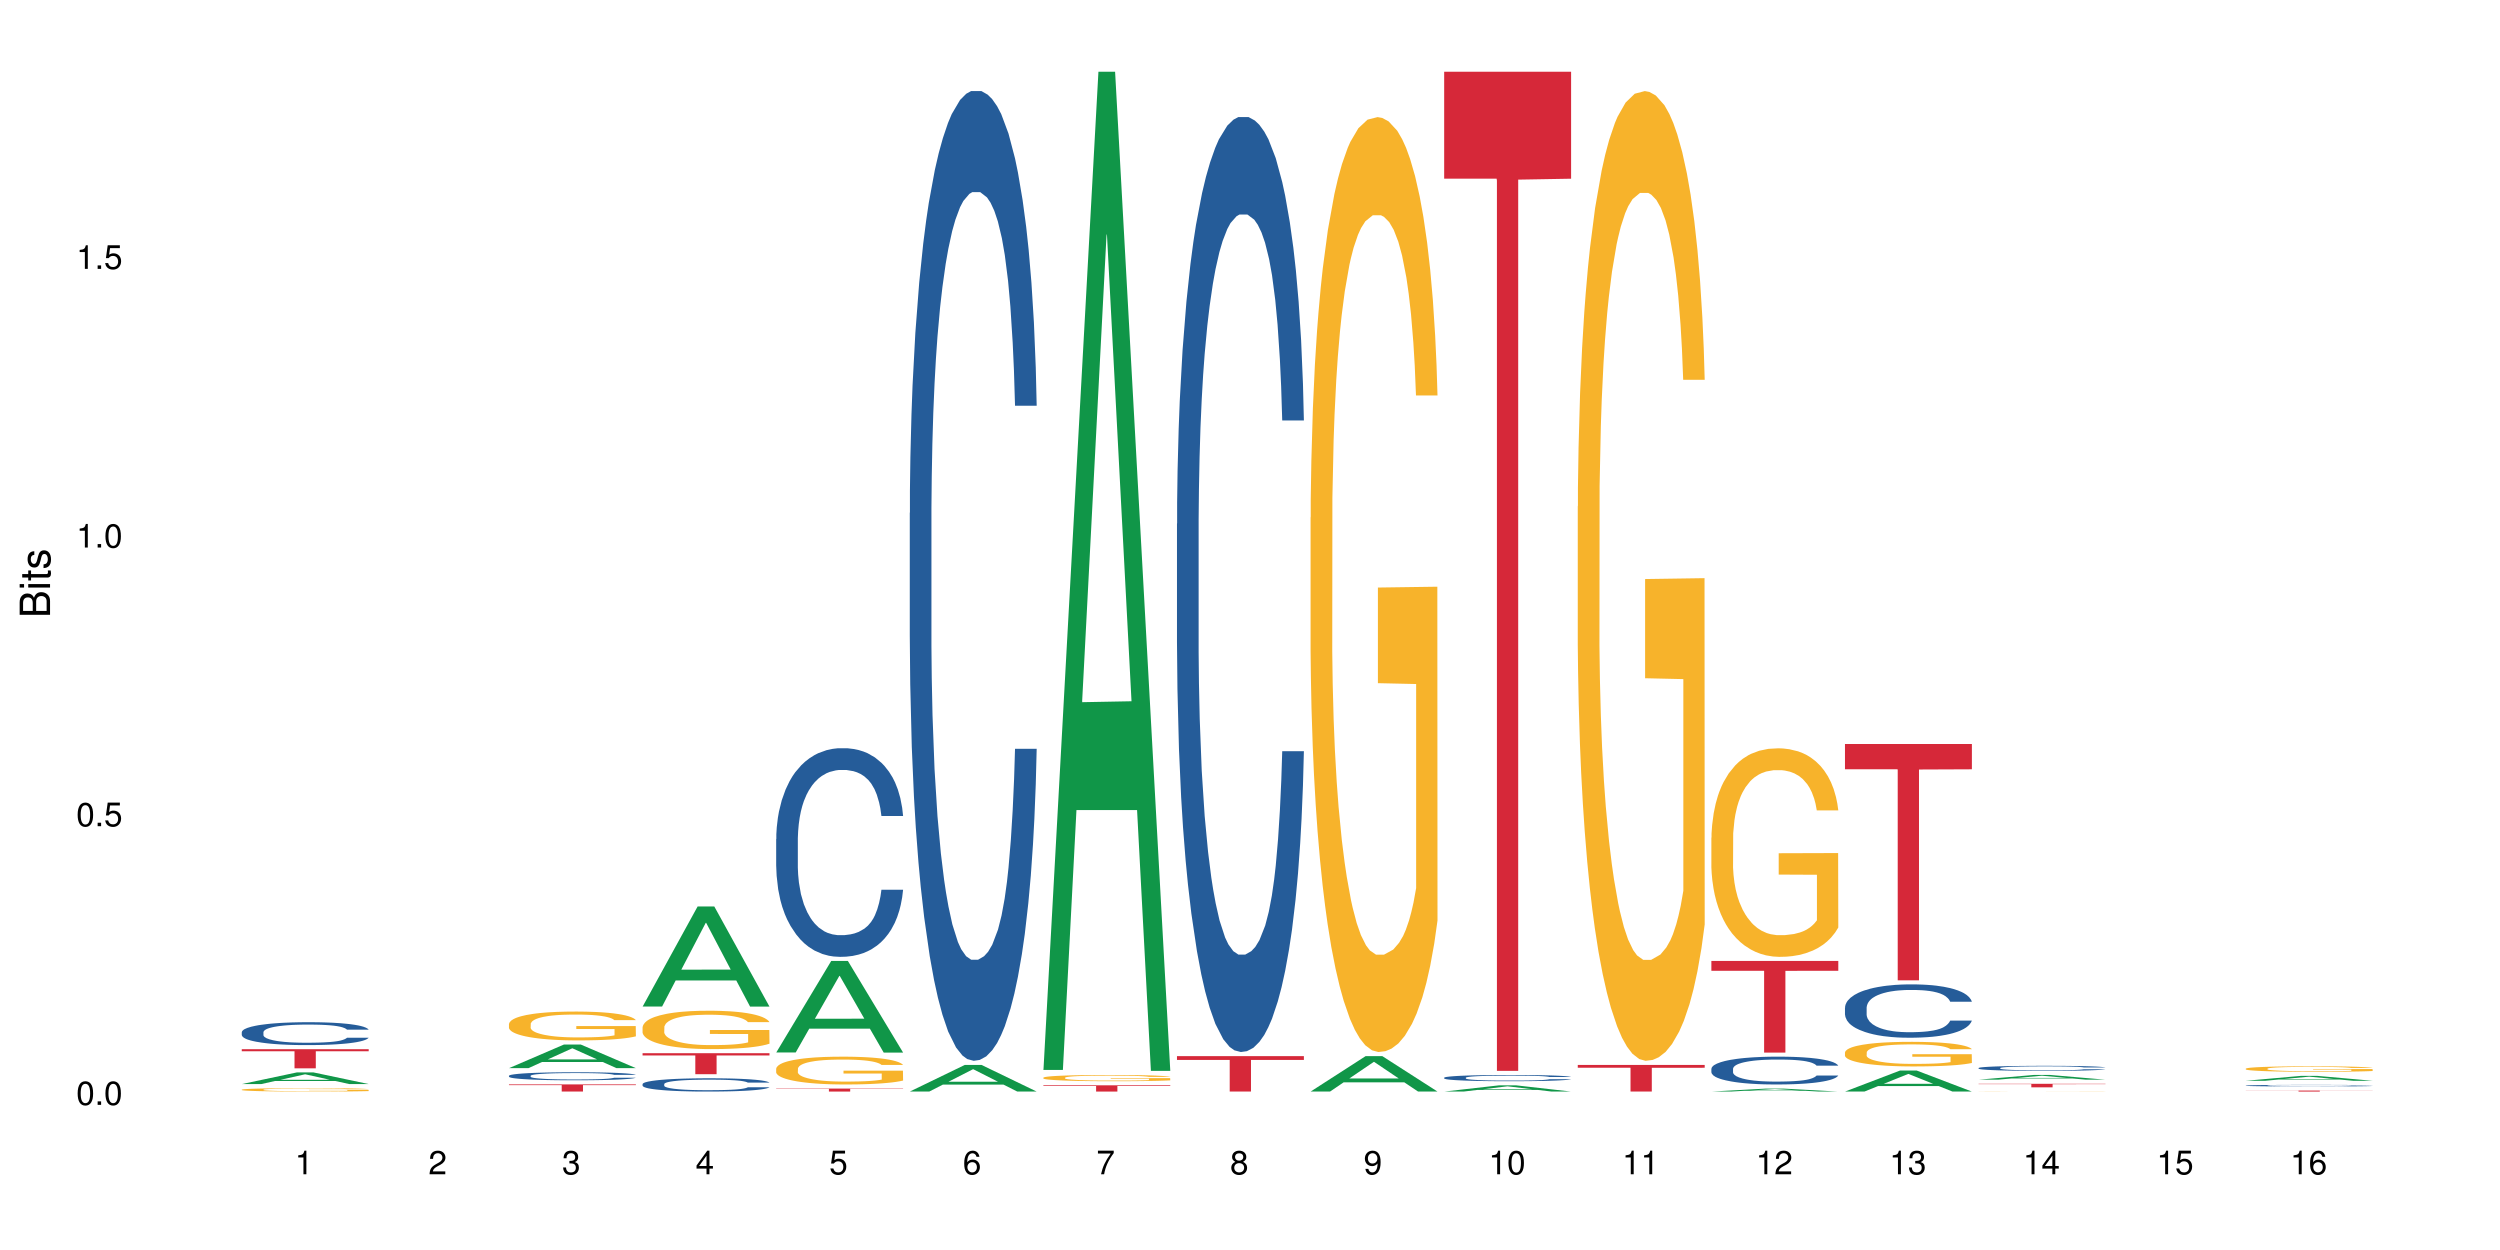 <?xml version="1.0" encoding="UTF-8"?>
<svg xmlns="http://www.w3.org/2000/svg" xmlns:xlink="http://www.w3.org/1999/xlink" width="720pt" height="360pt" viewBox="0 0 720 360" version="1.1">
<defs>
<g>
<symbol overflow="visible" id="glyph0-0">
<path style="stroke:none;" d=""/>
</symbol>
<symbol overflow="visible" id="glyph0-1">
<path style="stroke:none;" d="M 2.641 -6.797 C 2 -6.797 1.422 -6.531 1.078 -6.047 C 0.641 -5.453 0.406 -4.547 0.406 -3.297 C 0.406 -1 1.188 0.219 2.641 0.219 C 4.078 0.219 4.859 -1 4.859 -3.234 C 4.859 -4.562 4.656 -5.438 4.203 -6.047 C 3.844 -6.531 3.281 -6.797 2.641 -6.797 Z M 2.641 -6.047 C 3.547 -6.047 4 -5.125 4 -3.312 C 4 -1.375 3.562 -0.484 2.625 -0.484 C 1.734 -0.484 1.281 -1.422 1.281 -3.281 C 1.281 -5.141 1.734 -6.047 2.641 -6.047 Z M 2.641 -6.047 "/>
</symbol>
<symbol overflow="visible" id="glyph0-2">
<path style="stroke:none;" d="M 1.828 -1 L 0.828 -1 L 0.828 0 L 1.828 0 Z M 1.828 -1 "/>
</symbol>
<symbol overflow="visible" id="glyph0-3">
<path style="stroke:none;" d="M 4.562 -6.797 L 1.062 -6.797 L 0.547 -3.094 L 1.328 -3.094 C 1.719 -3.562 2.047 -3.734 2.578 -3.734 C 3.484 -3.734 4.062 -3.109 4.062 -2.094 C 4.062 -1.125 3.484 -0.531 2.578 -0.531 C 1.828 -0.531 1.375 -0.906 1.188 -1.672 L 0.328 -1.672 C 0.453 -1.109 0.547 -0.844 0.75 -0.594 C 1.125 -0.078 1.828 0.219 2.594 0.219 C 3.969 0.219 4.922 -0.781 4.922 -2.219 C 4.922 -3.562 4.031 -4.484 2.719 -4.484 C 2.25 -4.484 1.859 -4.359 1.469 -4.062 L 1.734 -5.969 L 4.562 -5.969 Z M 4.562 -6.797 "/>
</symbol>
<symbol overflow="visible" id="glyph0-4">
<path style="stroke:none;" d="M 2.484 -4.844 L 2.484 0 L 3.328 0 L 3.328 -6.797 L 2.766 -6.797 C 2.469 -5.75 2.281 -5.609 0.984 -5.453 L 0.984 -4.844 Z M 2.484 -4.844 "/>
</symbol>
<symbol overflow="visible" id="glyph0-5">
<path style="stroke:none;" d="M 4.859 -0.828 L 1.281 -0.828 C 1.359 -1.391 1.672 -1.75 2.5 -2.234 L 3.469 -2.75 C 4.406 -3.266 4.906 -3.969 4.906 -4.812 C 4.906 -5.375 4.672 -5.906 4.266 -6.266 C 3.859 -6.625 3.375 -6.797 2.719 -6.797 C 1.859 -6.797 1.219 -6.5 0.844 -5.922 C 0.609 -5.562 0.5 -5.125 0.484 -4.438 L 1.328 -4.438 C 1.359 -4.906 1.406 -5.188 1.531 -5.406 C 1.75 -5.812 2.188 -6.062 2.703 -6.062 C 3.469 -6.062 4.031 -5.516 4.031 -4.781 C 4.031 -4.25 3.719 -3.797 3.125 -3.438 L 2.234 -2.938 C 0.812 -2.141 0.406 -1.5 0.328 0 L 4.859 0 Z M 4.859 -0.828 "/>
</symbol>
<symbol overflow="visible" id="glyph0-6">
<path style="stroke:none;" d="M 2.125 -3.125 L 2.578 -3.125 C 3.516 -3.125 3.984 -2.703 3.984 -1.891 C 3.984 -1.031 3.469 -0.531 2.578 -0.531 C 1.656 -0.531 1.203 -0.984 1.156 -1.969 L 0.312 -1.969 C 0.344 -1.422 0.438 -1.078 0.609 -0.766 C 0.953 -0.109 1.625 0.219 2.547 0.219 C 3.953 0.219 4.859 -0.609 4.859 -1.906 C 4.859 -2.766 4.516 -3.25 3.703 -3.516 C 4.344 -3.766 4.656 -4.25 4.656 -4.938 C 4.656 -6.109 3.875 -6.797 2.578 -6.797 C 1.203 -6.797 0.484 -6.047 0.453 -4.609 L 1.297 -4.609 C 1.312 -5.016 1.344 -5.25 1.453 -5.453 C 1.641 -5.828 2.062 -6.062 2.594 -6.062 C 3.344 -6.062 3.797 -5.625 3.797 -4.906 C 3.797 -4.422 3.609 -4.141 3.25 -3.984 C 3.016 -3.891 2.719 -3.844 2.125 -3.844 Z M 2.125 -3.125 "/>
</symbol>
<symbol overflow="visible" id="glyph0-7">
<path style="stroke:none;" d="M 3.141 -1.625 L 3.141 0 L 3.984 0 L 3.984 -1.625 L 4.984 -1.625 L 4.984 -2.391 L 3.984 -2.391 L 3.984 -6.797 L 3.359 -6.797 L 0.266 -2.516 L 0.266 -1.625 Z M 3.141 -2.391 L 1 -2.391 L 3.141 -5.359 Z M 3.141 -2.391 "/>
</symbol>
<symbol overflow="visible" id="glyph0-8">
<path style="stroke:none;" d="M 4.781 -5.031 C 4.609 -6.141 3.891 -6.797 2.844 -6.797 C 2.094 -6.797 1.422 -6.438 1.031 -5.828 C 0.609 -5.172 0.406 -4.344 0.406 -3.094 C 0.406 -1.953 0.578 -1.234 0.984 -0.625 C 1.359 -0.078 1.953 0.219 2.703 0.219 C 3.984 0.219 4.922 -0.734 4.922 -2.078 C 4.922 -3.344 4.062 -4.234 2.844 -4.234 C 2.172 -4.234 1.641 -3.969 1.281 -3.469 C 1.281 -5.125 1.828 -6.047 2.797 -6.047 C 3.391 -6.047 3.797 -5.672 3.938 -5.031 Z M 2.734 -3.484 C 3.547 -3.484 4.062 -2.922 4.062 -2 C 4.062 -1.156 3.484 -0.531 2.703 -0.531 C 1.922 -0.531 1.328 -1.188 1.328 -2.047 C 1.328 -2.891 1.906 -3.484 2.734 -3.484 Z M 2.734 -3.484 "/>
</symbol>
<symbol overflow="visible" id="glyph0-9">
<path style="stroke:none;" d="M 4.984 -6.797 L 0.438 -6.797 L 0.438 -5.969 L 4.109 -5.969 C 2.5 -3.656 1.828 -2.234 1.328 0 L 2.219 0 C 2.594 -2.172 3.453 -4.047 4.984 -6.094 Z M 4.984 -6.797 "/>
</symbol>
<symbol overflow="visible" id="glyph0-10">
<path style="stroke:none;" d="M 3.75 -3.578 C 4.453 -4 4.688 -4.344 4.688 -4.984 C 4.688 -6.047 3.844 -6.797 2.641 -6.797 C 1.438 -6.797 0.594 -6.047 0.594 -4.984 C 0.594 -4.359 0.828 -4.016 1.516 -3.578 C 0.734 -3.203 0.359 -2.641 0.359 -1.891 C 0.359 -0.641 1.297 0.219 2.641 0.219 C 3.984 0.219 4.922 -0.641 4.922 -1.875 C 4.922 -2.641 4.531 -3.203 3.75 -3.578 Z M 2.641 -6.047 C 3.359 -6.047 3.812 -5.625 3.812 -4.969 C 3.812 -4.344 3.344 -3.922 2.641 -3.922 C 1.922 -3.922 1.453 -4.344 1.453 -4.984 C 1.453 -5.625 1.922 -6.047 2.641 -6.047 Z M 2.641 -3.203 C 3.484 -3.203 4.062 -2.672 4.062 -1.875 C 4.062 -1.062 3.484 -0.531 2.625 -0.531 C 1.797 -0.531 1.219 -1.078 1.219 -1.875 C 1.219 -2.672 1.797 -3.203 2.641 -3.203 Z M 2.641 -3.203 "/>
</symbol>
<symbol overflow="visible" id="glyph0-11">
<path style="stroke:none;" d="M 0.516 -1.547 C 0.672 -0.438 1.406 0.219 2.438 0.219 C 3.188 0.219 3.859 -0.141 4.266 -0.75 C 4.688 -1.406 4.891 -2.25 4.891 -3.484 C 4.891 -4.625 4.703 -5.359 4.312 -5.953 C 3.938 -6.5 3.344 -6.797 2.594 -6.797 C 1.297 -6.797 0.359 -5.844 0.359 -4.516 C 0.359 -3.25 1.234 -2.344 2.453 -2.344 C 3.094 -2.344 3.562 -2.578 4.016 -3.109 C 4 -1.453 3.469 -0.531 2.5 -0.531 C 1.906 -0.531 1.484 -0.906 1.359 -1.547 Z M 2.578 -6.062 C 3.375 -6.062 3.969 -5.406 3.969 -4.531 C 3.969 -3.688 3.375 -3.094 2.547 -3.094 C 1.734 -3.094 1.234 -3.672 1.234 -4.578 C 1.234 -5.438 1.797 -6.062 2.578 -6.062 Z M 2.578 -6.062 "/>
</symbol>
<symbol overflow="visible" id="glyph1-0">
<path style="stroke:none;" d=""/>
</symbol>
<symbol overflow="visible" id="glyph1-1">
<path style="stroke:none;" d="M 0 -0.953 L 0 -4.891 C 0 -5.719 -0.234 -6.344 -0.734 -6.797 C -1.188 -7.234 -1.812 -7.469 -2.5 -7.469 C -3.547 -7.469 -4.188 -7 -4.625 -5.875 C -4.984 -6.672 -5.641 -7.094 -6.531 -7.094 C -7.156 -7.094 -7.734 -6.859 -8.141 -6.391 C -8.562 -5.938 -8.75 -5.344 -8.75 -4.5 L -8.75 -0.953 Z M -4.984 -2.062 L -7.766 -2.062 L -7.766 -4.219 C -7.766 -4.844 -7.688 -5.203 -7.453 -5.5 C -7.219 -5.812 -6.859 -5.969 -6.375 -5.969 C -5.906 -5.969 -5.531 -5.812 -5.297 -5.5 C -5.062 -5.203 -4.984 -4.844 -4.984 -4.219 Z M -0.984 -2.062 L -4 -2.062 L -4 -4.781 C -4 -5.328 -3.859 -5.688 -3.578 -5.953 C -3.297 -6.219 -2.922 -6.359 -2.484 -6.359 C -2.062 -6.359 -1.688 -6.219 -1.406 -5.953 C -1.109 -5.688 -0.984 -5.328 -0.984 -4.781 Z M -0.984 -2.062 "/>
</symbol>
<symbol overflow="visible" id="glyph1-2">
<path style="stroke:none;" d="M -6.281 -1.797 L -6.281 -0.797 L 0 -0.797 L 0 -1.797 Z M -8.75 -1.797 L -8.75 -0.797 L -7.484 -0.797 L -7.484 -1.797 Z M -8.75 -1.797 "/>
</symbol>
<symbol overflow="visible" id="glyph1-3">
<path style="stroke:none;" d="M -6.281 -3.047 L -6.281 -2.016 L -8.016 -2.016 L -8.016 -1.016 L -6.281 -1.016 L -6.281 -0.172 L -5.469 -0.172 L -5.469 -1.016 L -0.719 -1.016 C -0.078 -1.016 0.281 -1.453 0.281 -2.234 C 0.281 -2.469 0.25 -2.719 0.188 -3.047 L -0.641 -3.047 C -0.609 -2.922 -0.594 -2.766 -0.594 -2.562 C -0.594 -2.141 -0.719 -2.016 -1.156 -2.016 L -5.469 -2.016 L -5.469 -3.047 Z M -6.281 -3.047 "/>
</symbol>
<symbol overflow="visible" id="glyph1-4">
<path style="stroke:none;" d="M -4.531 -5.25 C -5.766 -5.25 -6.469 -4.422 -6.469 -2.969 C -6.469 -1.516 -5.719 -0.562 -4.547 -0.562 C -3.562 -0.562 -3.094 -1.062 -2.734 -2.562 L -2.516 -3.484 C -2.344 -4.188 -2.094 -4.469 -1.625 -4.469 C -1.047 -4.469 -0.641 -3.875 -0.641 -3 C -0.641 -2.453 -0.797 -2 -1.062 -1.75 C -1.25 -1.594 -1.422 -1.531 -1.875 -1.469 L -1.875 -0.406 C -0.422 -0.453 0.281 -1.266 0.281 -2.922 C 0.281 -4.5 -0.5 -5.516 -1.719 -5.516 C -2.656 -5.516 -3.172 -4.984 -3.469 -3.734 L -3.703 -2.766 C -3.891 -1.953 -4.156 -1.609 -4.594 -1.609 C -5.172 -1.609 -5.547 -2.125 -5.547 -2.938 C -5.547 -3.75 -5.203 -4.172 -4.531 -4.203 Z M -4.531 -5.25 "/>
</symbol>
</g>
</defs>
<g id="surface70045">
<rect x="0" y="0" width="720" height="360" style="fill:rgb(100%,100%,100%);fill-opacity:1;stroke:none;"/>
<path style=" stroke:none;fill-rule:nonzero;fill:rgb(6.275%,58.824%,28.235%);fill-opacity:1;" d="M 69.629 312.211 L 69.668 312.207 L 85.484 308.859 L 90.289 308.859 L 106.184 312.211 L 100.598 312.211 L 96.613 311.336 L 79.156 311.336 L 75.254 312.211 L 69.629 312.211 L 80.836 310.977 L 95.012 310.973 L 87.945 309.406 L 87.867 309.406 L 87.789 309.414 L 80.797 310.973 L 80.836 310.977 Z M 69.629 312.211 "/>
<path style=" stroke:none;fill-rule:nonzero;fill:rgb(14.51%,36.078%,60%);fill-opacity:1;" d="M 69.629 297.266 L 69.676 297.262 L 69.676 297.117 L 69.809 296.887 L 70.121 296.598 L 70.434 296.398 L 71.234 296.043 L 72.348 295.699 L 73.508 295.438 L 74.355 295.277 L 75.113 295.16 L 76.852 294.938 L 77.965 294.82 L 79.168 294.719 L 80.641 294.617 L 81.711 294.555 L 84.117 294.461 L 85.898 294.418 L 87.281 294.398 L 90.27 294.398 L 92.051 294.422 L 93.344 294.453 L 94.77 294.504 L 95.973 294.555 L 98.07 294.688 L 99.941 294.859 L 100.789 294.953 L 102.125 295.141 L 103.152 295.32 L 103.863 295.477 L 104.668 295.699 L 105.379 295.973 L 105.914 296.277 L 106.184 296.539 L 99.941 296.539 L 99.629 296.297 L 99.273 296.109 L 98.605 295.863 L 97.938 295.688 L 97 295.516 L 96.152 295.398 L 94.992 295.285 L 93.969 295.215 L 92.898 295.16 L 91.875 295.121 L 89.91 295.086 L 87.637 295.086 L 86.793 295.098 L 85.055 295.148 L 84.117 295.188 L 82.781 295.273 L 81.844 295.352 L 80.73 295.473 L 79.973 295.574 L 79.035 295.73 L 78.367 295.871 L 77.609 296.066 L 77.164 296.219 L 76.762 296.387 L 76.406 296.586 L 76.137 296.797 L 75.961 297.02 L 75.871 297.238 L 75.871 298.172 L 75.961 298.387 L 76.184 298.641 L 76.762 299.008 L 77.609 299.328 L 78.59 299.582 L 79.527 299.762 L 80.059 299.844 L 80.773 299.941 L 81.887 300.062 L 83.492 300.184 L 84.43 300.23 L 85.855 300.277 L 87.328 300.305 L 89.289 300.305 L 91.027 300.277 L 92.184 300.25 L 93.391 300.199 L 95.039 300.098 L 96.062 300 L 96.953 299.887 L 97.625 299.773 L 98.07 299.676 L 98.738 299.488 L 99.273 299.285 L 99.676 299.074 L 99.941 298.871 L 106.184 298.871 L 105.914 299.109 L 105.516 299.344 L 105.113 299.52 L 104.488 299.73 L 103.773 299.918 L 102.75 300.129 L 101.902 300.266 L 100.789 300.418 L 99.762 300.531 L 98.648 300.633 L 97 300.754 L 95.93 300.816 L 94.77 300.871 L 93.391 300.918 L 91.648 300.961 L 89.777 300.984 L 88.039 300.988 L 86.168 300.977 L 84.785 300.953 L 82.957 300.898 L 80.684 300.789 L 79.035 300.676 L 77.742 300.562 L 76.629 300.441 L 75.379 300.277 L 73.773 300.016 L 72.793 299.809 L 72.125 299.641 L 71.367 299.406 L 70.832 299.195 L 70.207 298.855 L 69.762 298.43 L 69.629 298.098 Z M 69.629 297.266 "/>
<path style=" stroke:none;fill-rule:nonzero;fill:rgb(96.863%,70.196%,16.863%);fill-opacity:1;" d="M 69.629 313.812 L 69.676 313.809 L 69.676 313.793 L 69.852 313.754 L 70.297 313.695 L 70.879 313.652 L 71.5 313.617 L 71.902 313.598 L 72.57 313.57 L 73.152 313.551 L 74.621 313.512 L 76.496 313.473 L 77.52 313.457 L 78.68 313.441 L 80.328 313.426 L 81.086 313.418 L 83.402 313.402 L 86.035 313.395 L 88.93 313.391 L 90.27 313.395 L 92.098 313.395 L 94.594 313.406 L 96.02 313.414 L 97.133 313.426 L 98.293 313.438 L 99.719 313.453 L 101.055 313.477 L 102.125 313.496 L 103.195 313.523 L 104.086 313.551 L 104.844 313.582 L 105.516 313.621 L 105.914 313.652 L 106.184 313.684 L 99.984 313.684 L 99.629 313.652 L 99.227 313.629 L 98.559 313.598 L 97.223 313.559 L 95.973 313.535 L 94.906 313.523 L 93.566 313.512 L 92.273 313.5 L 90.805 313.496 L 87.551 313.496 L 85.41 313.5 L 84.16 313.508 L 83.27 313.516 L 82.023 313.527 L 81.266 313.539 L 80.816 313.547 L 79.48 313.574 L 78.59 313.598 L 78.098 313.617 L 77.477 313.645 L 77.027 313.668 L 76.539 313.703 L 76.27 313.73 L 75.914 313.789 L 75.871 313.953 L 76.004 313.984 L 76.27 314.023 L 76.629 314.055 L 77.164 314.09 L 77.699 314.113 L 78.633 314.148 L 79.438 314.172 L 80.059 314.188 L 81.266 314.211 L 81.754 314.219 L 82.914 314.234 L 84.117 314.25 L 85.59 314.258 L 86.703 314.266 L 88.484 314.27 L 90.758 314.27 L 93.434 314.262 L 95.129 314.258 L 96.285 314.25 L 97.043 314.242 L 97.98 314.234 L 98.648 314.223 L 99.273 314.215 L 100.031 314.199 L 100.031 313.984 L 89.02 313.984 L 89.02 313.883 L 106.137 313.883 L 106.184 314.234 L 105.246 314.258 L 104.086 314.281 L 102.973 314.297 L 101.812 314.312 L 100.164 314.332 L 98.828 314.34 L 96.777 314.355 L 94.906 314.363 L 92.941 314.367 L 91.203 314.371 L 89.152 314.371 L 87.328 314.367 L 85.363 314.363 L 83.805 314.355 L 82.379 314.348 L 80.953 314.336 L 79.168 314.316 L 78.012 314.301 L 76.805 314.281 L 75.602 314.262 L 74.531 314.238 L 73.82 314.219 L 73.105 314.195 L 72.348 314.168 L 71.637 314.141 L 71.102 314.113 L 70.609 314.082 L 70.254 314.051 L 69.898 314.012 L 69.719 313.977 L 69.629 313.949 Z M 69.629 313.812 "/>
<path style=" stroke:none;fill-rule:nonzero;fill:rgb(83.922%,15.686%,22.353%);fill-opacity:1;" d="M 69.629 302.168 L 106.184 302.168 L 106.184 302.758 L 90.949 302.766 L 90.949 307.68 L 84.82 307.68 L 84.82 302.77 L 84.73 302.758 L 69.629 302.758 Z M 69.629 302.168 "/>
<path style=" stroke:none;fill-rule:nonzero;fill:rgb(6.275%,58.824%,28.235%);fill-opacity:1;" d="M 146.582 307.621 L 146.621 307.617 L 162.438 300.816 L 167.242 300.816 L 183.137 307.629 L 177.551 307.629 L 173.57 305.852 L 156.113 305.852 L 152.207 307.621 L 146.582 307.621 L 157.793 305.113 L 171.969 305.109 L 164.898 301.93 L 164.82 301.922 L 164.742 301.941 L 157.754 305.109 L 157.793 305.113 Z M 146.582 307.621 "/>
<path style=" stroke:none;fill-rule:nonzero;fill:rgb(14.51%,36.078%,60%);fill-opacity:1;" d="M 146.582 309.816 L 146.629 309.812 L 146.629 309.762 L 146.762 309.684 L 147.074 309.582 L 147.387 309.512 L 148.188 309.387 L 149.301 309.266 L 150.461 309.172 L 151.309 309.117 L 152.066 309.074 L 153.805 308.996 L 154.918 308.957 L 156.121 308.922 L 157.594 308.883 L 158.664 308.863 L 161.07 308.828 L 162.855 308.812 L 164.234 308.809 L 167.223 308.809 L 169.004 308.816 L 170.297 308.828 L 171.727 308.844 L 172.93 308.863 L 175.023 308.91 L 176.895 308.969 L 177.742 309.004 L 179.078 309.07 L 180.105 309.133 L 180.82 309.188 L 181.621 309.266 L 182.336 309.359 L 182.867 309.469 L 183.137 309.559 L 176.895 309.559 L 176.582 309.477 L 176.227 309.41 L 175.559 309.324 L 174.891 309.262 L 173.953 309.199 L 173.105 309.16 L 171.949 309.121 L 170.922 309.094 L 169.852 309.074 L 168.828 309.062 L 166.867 309.051 L 164.594 309.051 L 163.746 309.055 L 162.008 309.07 L 161.07 309.086 L 159.734 309.113 L 158.797 309.141 L 157.684 309.184 L 156.926 309.223 L 155.988 309.277 L 155.32 309.324 L 154.562 309.395 L 154.117 309.449 L 153.715 309.508 L 153.359 309.578 L 153.09 309.652 L 152.914 309.73 L 152.824 309.805 L 152.824 310.133 L 152.914 310.211 L 153.137 310.297 L 153.715 310.43 L 154.562 310.539 L 155.543 310.629 L 156.48 310.691 L 157.016 310.723 L 157.727 310.758 L 158.844 310.797 L 160.445 310.84 L 161.383 310.859 L 162.809 310.875 L 164.281 310.883 L 166.242 310.883 L 167.98 310.875 L 169.141 310.863 L 170.344 310.848 L 171.992 310.812 L 173.016 310.777 L 173.91 310.738 L 174.578 310.695 L 175.023 310.664 L 175.691 310.598 L 176.227 310.523 L 176.629 310.449 L 176.895 310.379 L 183.137 310.379 L 182.867 310.465 L 182.469 310.547 L 182.066 310.609 L 181.441 310.684 L 180.73 310.746 L 179.703 310.82 L 178.855 310.871 L 177.742 310.922 L 176.719 310.965 L 175.602 311 L 173.953 311.043 L 172.883 311.062 L 171.727 311.082 L 170.344 311.098 L 168.605 311.113 L 166.73 311.121 L 164.992 311.125 L 163.121 311.121 L 161.738 311.113 L 159.91 311.094 L 157.637 311.055 L 155.988 311.016 L 154.695 310.973 L 153.582 310.934 L 152.332 310.875 L 150.73 310.781 L 149.75 310.711 L 149.078 310.648 L 148.32 310.566 L 147.785 310.492 L 147.164 310.375 L 146.719 310.223 L 146.582 310.109 Z M 146.582 309.816 "/>
<path style=" stroke:none;fill-rule:nonzero;fill:rgb(96.863%,70.196%,16.863%);fill-opacity:1;" d="M 146.582 294.887 L 146.629 294.879 L 146.629 294.727 L 146.805 294.387 L 147.25 293.914 L 147.832 293.527 L 148.457 293.227 L 148.855 293.066 L 149.523 292.84 L 150.105 292.672 L 151.574 292.328 L 153.449 292.012 L 154.473 291.875 L 155.633 291.746 L 157.281 291.602 L 158.039 291.547 L 160.359 291.426 L 162.988 291.352 L 165.887 291.328 L 167.223 291.336 L 169.051 291.367 L 171.547 291.449 L 172.973 291.523 L 174.086 291.602 L 175.246 291.699 L 176.672 291.852 L 178.012 292.035 L 179.078 292.215 L 180.148 292.445 L 181.043 292.688 L 181.801 292.953 L 182.469 293.27 L 182.867 293.535 L 183.137 293.801 L 176.941 293.801 L 176.582 293.535 L 176.184 293.332 L 175.516 293.082 L 174.844 292.898 L 174.176 292.754 L 172.93 292.559 L 171.859 292.438 L 170.52 292.328 L 169.227 292.262 L 167.758 292.215 L 166.867 292.199 L 164.504 292.199 L 162.363 292.254 L 161.117 292.312 L 160.223 292.375 L 158.977 292.488 L 158.219 292.578 L 157.773 292.641 L 156.434 292.875 L 155.543 293.09 L 155.055 293.234 L 154.43 293.461 L 153.984 293.664 L 153.492 293.969 L 153.227 294.195 L 152.867 294.711 L 152.824 296.078 L 152.957 296.367 L 153.227 296.68 L 153.582 296.949 L 154.117 297.238 L 154.652 297.461 L 155.586 297.754 L 156.391 297.953 L 157.016 298.082 L 158.219 298.285 L 158.707 298.355 L 159.867 298.492 L 161.07 298.598 L 162.543 298.688 L 163.656 298.734 L 165.438 298.773 L 167.711 298.773 L 170.387 298.727 L 172.082 298.668 L 173.242 298.605 L 174 298.551 L 174.934 298.469 L 175.602 298.395 L 176.227 298.309 L 176.984 298.18 L 176.984 296.367 L 165.973 296.359 L 165.973 295.508 L 183.094 295.5 L 183.137 298.469 L 182.199 298.672 L 181.043 298.871 L 179.926 299.023 L 178.77 299.152 L 177.117 299.297 L 175.781 299.387 L 173.73 299.492 L 171.859 299.562 L 169.898 299.605 L 168.16 299.629 L 166.109 299.637 L 164.281 299.621 L 162.32 299.578 L 160.758 299.516 L 159.332 299.441 L 157.906 299.34 L 156.121 299.184 L 154.965 299.055 L 153.762 298.895 L 152.555 298.703 L 151.488 298.5 L 150.773 298.34 L 150.059 298.156 L 149.301 297.93 L 148.59 297.672 L 148.055 297.438 L 147.562 297.172 L 147.207 296.922 L 146.852 296.578 L 146.672 296.305 L 146.582 296.07 Z M 146.582 294.887 "/>
<path style=" stroke:none;fill-rule:nonzero;fill:rgb(83.922%,15.686%,22.353%);fill-opacity:1;" d="M 146.582 312.305 L 183.137 312.305 L 183.137 312.523 L 167.902 312.527 L 167.902 314.371 L 161.773 314.371 L 161.773 312.527 L 161.684 312.523 L 146.582 312.523 Z M 146.582 312.305 "/>
<path style=" stroke:none;fill-rule:nonzero;fill:rgb(6.275%,58.824%,28.235%);fill-opacity:1;" d="M 185.059 289.883 L 185.098 289.855 L 200.914 261.066 L 205.719 261.066 L 221.613 289.91 L 216.027 289.91 L 212.047 282.379 L 194.59 282.379 L 190.684 289.883 L 185.059 289.883 L 196.27 279.266 L 210.445 279.238 L 203.375 265.781 L 203.297 265.754 L 203.219 265.836 L 196.23 279.238 L 196.27 279.266 Z M 185.059 289.883 "/>
<path style=" stroke:none;fill-rule:nonzero;fill:rgb(14.51%,36.078%,60%);fill-opacity:1;" d="M 185.059 312.211 L 185.105 312.207 L 185.105 312.125 L 185.238 311.992 L 185.551 311.824 L 185.863 311.707 L 186.664 311.5 L 187.781 311.301 L 188.938 311.148 L 189.785 311.059 L 190.543 310.988 L 192.281 310.859 L 193.395 310.793 L 194.602 310.73 L 196.07 310.672 L 197.141 310.637 L 199.547 310.582 L 201.332 310.559 L 202.711 310.547 L 205.699 310.547 L 207.484 310.562 L 208.773 310.578 L 210.203 310.605 L 211.406 310.637 L 213.5 310.715 L 215.371 310.812 L 216.219 310.867 L 217.559 310.977 L 218.582 311.082 L 219.297 311.172 L 220.098 311.301 L 220.812 311.461 L 221.348 311.637 L 221.613 311.789 L 215.371 311.789 L 215.062 311.648 L 214.703 311.539 L 214.035 311.395 L 213.367 311.293 L 212.43 311.195 L 211.582 311.129 L 210.426 311.062 L 209.398 311.02 L 208.328 310.988 L 207.305 310.965 L 205.344 310.945 L 203.07 310.945 L 202.223 310.953 L 200.484 310.98 L 199.547 311.004 L 198.211 311.055 L 197.273 311.098 L 196.16 311.168 L 195.402 311.227 L 194.465 311.32 L 193.797 311.398 L 193.039 311.516 L 192.594 311.602 L 192.191 311.699 L 191.836 311.816 L 191.57 311.938 L 191.391 312.066 L 191.301 312.191 L 191.301 312.734 L 191.391 312.859 L 191.613 313.008 L 192.191 313.219 L 193.039 313.406 L 194.02 313.555 L 194.957 313.656 L 195.492 313.707 L 196.203 313.762 L 197.32 313.832 L 198.922 313.902 L 199.859 313.93 L 201.285 313.957 L 202.758 313.973 L 204.719 313.973 L 206.457 313.957 L 207.617 313.941 L 208.82 313.914 L 210.469 313.852 L 211.496 313.797 L 212.387 313.73 L 213.055 313.664 L 213.5 313.609 L 214.168 313.5 L 214.703 313.383 L 215.105 313.258 L 215.371 313.141 L 221.613 313.141 L 221.348 313.281 L 220.945 313.418 L 220.543 313.52 L 219.918 313.641 L 219.207 313.75 L 218.18 313.871 L 217.336 313.953 L 216.219 314.039 L 215.195 314.105 L 214.078 314.164 L 212.43 314.234 L 211.359 314.27 L 210.203 314.301 L 208.82 314.328 L 207.082 314.352 L 205.211 314.367 L 203.469 314.371 L 201.598 314.363 L 200.215 314.352 L 198.391 314.316 L 196.117 314.254 L 194.465 314.188 L 193.172 314.121 L 192.059 314.051 L 190.812 313.957 L 189.207 313.805 L 188.227 313.688 L 187.555 313.586 L 186.797 313.453 L 186.266 313.328 L 185.641 313.133 L 185.195 312.887 L 185.059 312.691 Z M 185.059 312.211 "/>
<path style=" stroke:none;fill-rule:nonzero;fill:rgb(96.863%,70.196%,16.863%);fill-opacity:1;" d="M 185.059 295.82 L 185.105 295.812 L 185.105 295.609 L 185.281 295.156 L 185.73 294.531 L 186.309 294.016 L 186.934 293.613 L 187.332 293.398 L 188.004 293.098 L 188.582 292.875 L 190.055 292.422 L 191.926 291.996 L 192.949 291.816 L 194.109 291.645 L 195.758 291.453 L 196.516 291.383 L 198.836 291.219 L 201.465 291.117 L 204.363 291.09 L 205.699 291.098 L 207.527 291.141 L 210.023 291.25 L 211.449 291.352 L 212.562 291.453 L 213.723 291.582 L 215.148 291.785 L 216.488 292.027 L 217.559 292.27 L 218.625 292.574 L 219.52 292.895 L 220.277 293.25 L 220.945 293.672 L 221.348 294.027 L 221.613 294.379 L 215.418 294.379 L 215.062 294.027 L 214.66 293.754 L 213.992 293.422 L 213.32 293.18 L 212.652 292.984 L 211.406 292.723 L 210.336 292.562 L 209 292.422 L 207.707 292.332 L 206.234 292.27 L 205.344 292.25 L 202.98 292.25 L 200.84 292.32 L 199.594 292.402 L 198.699 292.48 L 197.453 292.633 L 196.695 292.754 L 196.25 292.836 L 194.91 293.148 L 194.02 293.43 L 193.531 293.621 L 192.906 293.926 L 192.461 294.199 L 191.969 294.602 L 191.703 294.902 L 191.344 295.59 L 191.301 297.406 L 191.434 297.789 L 191.703 298.203 L 192.059 298.566 L 192.594 298.949 L 193.129 299.242 L 194.066 299.637 L 194.867 299.898 L 195.492 300.07 L 196.695 300.344 L 197.184 300.434 L 198.344 300.617 L 199.547 300.758 L 201.02 300.879 L 202.133 300.938 L 203.918 300.988 L 206.191 300.988 L 208.863 300.93 L 210.559 300.848 L 211.719 300.766 L 212.477 300.695 L 213.41 300.586 L 214.078 300.484 L 214.703 300.375 L 215.461 300.203 L 215.461 297.789 L 204.453 297.781 L 204.453 296.648 L 221.57 296.641 L 221.613 300.586 L 220.676 300.859 L 219.52 301.121 L 218.402 301.324 L 217.246 301.492 L 215.594 301.688 L 214.258 301.809 L 212.207 301.949 L 210.336 302.039 L 208.375 302.102 L 206.637 302.129 L 204.586 302.141 L 202.758 302.121 L 200.797 302.059 L 199.234 301.977 L 197.809 301.879 L 196.383 301.746 L 194.602 301.535 L 193.441 301.363 L 192.238 301.152 L 191.035 300.898 L 189.965 300.625 L 189.25 300.414 L 188.539 300.172 L 187.781 299.871 L 187.066 299.527 L 186.531 299.215 L 186.039 298.859 L 185.684 298.527 L 185.328 298.074 L 185.148 297.711 L 185.059 297.398 Z M 185.059 295.82 "/>
<path style=" stroke:none;fill-rule:nonzero;fill:rgb(83.922%,15.686%,22.353%);fill-opacity:1;" d="M 185.059 303.32 L 221.613 303.32 L 221.613 303.969 L 206.379 303.973 L 206.379 309.367 L 200.25 309.367 L 200.25 303.977 L 200.16 303.969 L 185.059 303.969 Z M 185.059 303.32 "/>
<path style=" stroke:none;fill-rule:nonzero;fill:rgb(6.275%,58.824%,28.235%);fill-opacity:1;" d="M 223.539 303.117 L 223.578 303.09 L 239.391 276.758 L 244.195 276.758 L 260.09 303.141 L 254.504 303.141 L 250.523 296.254 L 233.066 296.254 L 229.16 303.117 L 223.539 303.117 L 234.746 293.406 L 248.922 293.379 L 241.852 281.066 L 241.773 281.043 L 241.695 281.117 L 234.707 293.379 L 234.746 293.406 Z M 223.539 303.117 "/>
<path style=" stroke:none;fill-rule:nonzero;fill:rgb(14.51%,36.078%,60%);fill-opacity:1;" d="M 223.539 241.645 L 223.582 241.59 L 223.582 240.27 L 223.715 238.184 L 224.027 235.547 L 224.34 233.738 L 225.141 230.496 L 226.258 227.367 L 227.414 224.953 L 228.262 223.523 L 229.02 222.426 L 230.758 220.395 L 231.875 219.352 L 233.078 218.418 L 234.547 217.484 L 235.617 216.934 L 238.023 216.055 L 239.809 215.672 L 241.191 215.508 L 244.176 215.508 L 245.961 215.727 L 247.254 216 L 248.68 216.441 L 249.883 216.934 L 251.977 218.141 L 253.848 219.68 L 254.695 220.559 L 256.035 222.262 L 257.059 223.906 L 257.773 225.336 L 258.574 227.367 L 259.289 229.84 L 259.824 232.637 L 260.09 235 L 253.848 235 L 253.539 232.805 L 253.18 231.102 L 252.512 228.852 L 251.844 227.258 L 250.906 225.664 L 250.059 224.621 L 248.902 223.578 L 247.875 222.918 L 246.805 222.426 L 245.781 222.098 L 243.82 221.766 L 241.547 221.766 L 240.699 221.875 L 238.961 222.316 L 238.023 222.699 L 236.688 223.469 L 235.75 224.184 L 234.637 225.281 L 233.879 226.215 L 232.941 227.641 L 232.273 228.906 L 231.516 230.715 L 231.07 232.09 L 230.668 233.629 L 230.312 235.438 L 230.047 237.359 L 229.867 239.391 L 229.777 241.371 L 229.777 249.879 L 229.867 251.855 L 230.09 254.164 L 230.668 257.512 L 231.516 260.422 L 232.496 262.73 L 233.434 264.375 L 233.969 265.145 L 234.68 266.023 L 235.797 267.121 L 237.402 268.219 L 238.336 268.66 L 239.762 269.098 L 241.234 269.32 L 243.195 269.32 L 244.934 269.098 L 246.094 268.824 L 247.297 268.387 L 248.945 267.453 L 249.973 266.574 L 250.863 265.531 L 251.531 264.488 L 251.977 263.609 L 252.645 261.906 L 253.18 260.039 L 253.582 258.117 L 253.848 256.25 L 260.09 256.25 L 259.824 258.445 L 259.422 260.586 L 259.02 262.18 L 258.395 264.102 L 257.684 265.805 L 256.656 267.727 L 255.812 268.988 L 254.695 270.363 L 253.672 271.406 L 252.559 272.34 L 250.906 273.438 L 249.836 273.984 L 248.68 274.48 L 247.297 274.918 L 245.559 275.305 L 243.688 275.523 L 241.949 275.578 L 240.074 275.469 L 238.695 275.25 L 236.867 274.754 L 234.594 273.766 L 232.941 272.723 L 231.648 271.68 L 230.535 270.582 L 229.289 269.098 L 227.684 266.684 L 226.703 264.816 L 226.035 263.277 L 225.277 261.137 L 224.742 259.215 L 224.117 256.141 L 223.672 252.242 L 223.539 249.223 Z M 223.539 241.645 "/>
<path style=" stroke:none;fill-rule:nonzero;fill:rgb(96.863%,70.196%,16.863%);fill-opacity:1;" d="M 223.539 307.75 L 223.582 307.742 L 223.582 307.598 L 223.762 307.27 L 224.207 306.816 L 224.785 306.441 L 225.41 306.148 L 225.812 305.996 L 226.48 305.777 L 227.059 305.617 L 228.531 305.285 L 230.402 304.98 L 231.426 304.848 L 232.586 304.723 L 234.234 304.586 L 234.992 304.531 L 237.312 304.414 L 239.941 304.344 L 242.84 304.32 L 244.176 304.328 L 246.004 304.355 L 248.5 304.438 L 249.926 304.512 L 251.043 304.586 L 252.199 304.68 L 253.625 304.824 L 254.965 305 L 256.035 305.176 L 257.105 305.395 L 257.996 305.629 L 258.754 305.887 L 259.422 306.191 L 259.824 306.449 L 260.09 306.703 L 253.895 306.703 L 253.539 306.449 L 253.137 306.25 L 252.469 306.012 L 251.801 305.836 L 251.129 305.695 L 249.883 305.504 L 248.812 305.387 L 247.477 305.285 L 246.184 305.219 L 244.711 305.176 L 243.82 305.16 L 241.457 305.16 L 239.316 305.215 L 238.07 305.273 L 237.18 305.328 L 235.93 305.441 L 235.172 305.527 L 234.727 305.586 L 233.391 305.812 L 232.496 306.016 L 232.008 306.156 L 231.383 306.375 L 230.938 306.574 L 230.445 306.867 L 230.18 307.086 L 229.824 307.582 L 229.777 308.898 L 229.91 309.176 L 230.18 309.477 L 230.535 309.738 L 231.07 310.02 L 231.605 310.23 L 232.543 310.516 L 233.344 310.707 L 233.969 310.828 L 235.172 311.027 L 235.664 311.094 L 236.82 311.227 L 238.023 311.328 L 239.496 311.414 L 240.609 311.457 L 242.395 311.496 L 244.668 311.496 L 247.34 311.453 L 249.035 311.395 L 250.195 311.336 L 250.953 311.281 L 251.887 311.203 L 252.559 311.129 L 253.18 311.051 L 253.938 310.926 L 253.938 309.176 L 242.93 309.168 L 242.93 308.352 L 260.047 308.344 L 260.09 311.203 L 259.152 311.398 L 257.996 311.59 L 256.879 311.738 L 255.723 311.859 L 254.074 312 L 252.734 312.086 L 250.684 312.191 L 248.812 312.254 L 246.852 312.301 L 245.113 312.32 L 243.062 312.328 L 241.234 312.312 L 239.273 312.27 L 237.711 312.211 L 236.285 312.141 L 234.859 312.043 L 233.078 311.891 L 231.918 311.766 L 230.715 311.613 L 229.512 311.43 L 228.441 311.23 L 227.727 311.078 L 227.016 310.902 L 226.258 310.684 L 225.543 310.434 L 225.008 310.207 L 224.52 309.953 L 224.16 309.711 L 223.805 309.383 L 223.625 309.117 L 223.539 308.891 Z M 223.539 307.75 "/>
<path style=" stroke:none;fill-rule:nonzero;fill:rgb(83.922%,15.686%,22.353%);fill-opacity:1;" d="M 223.539 313.508 L 260.09 313.508 L 260.09 313.602 L 244.855 313.602 L 244.855 314.371 L 238.727 314.371 L 238.727 313.602 L 223.539 313.602 Z M 223.539 313.508 "/>
<path style=" stroke:none;fill-rule:nonzero;fill:rgb(6.275%,58.824%,28.235%);fill-opacity:1;" d="M 262.016 314.363 L 262.055 314.355 L 277.871 306.695 L 282.672 306.695 L 298.566 314.371 L 292.984 314.371 L 289 312.367 L 271.543 312.367 L 267.637 314.363 L 262.016 314.363 L 273.223 311.539 L 287.398 311.531 L 280.328 307.949 L 280.25 307.941 L 280.172 307.961 L 273.184 311.531 L 273.223 311.539 Z M 262.016 314.363 "/>
<path style=" stroke:none;fill-rule:nonzero;fill:rgb(14.51%,36.078%,60%);fill-opacity:1;" d="M 262.016 147.746 L 262.059 147.492 L 262.059 141.363 L 262.191 131.664 L 262.504 119.41 L 262.816 110.984 L 263.617 95.922 L 264.734 81.371 L 265.891 70.137 L 266.738 63.5 L 267.496 58.395 L 269.234 48.949 L 270.352 44.098 L 271.555 39.758 L 273.023 35.418 L 274.094 32.867 L 276.5 28.781 L 278.285 26.996 L 279.668 26.23 L 282.652 26.23 L 284.438 27.25 L 285.73 28.527 L 287.156 30.57 L 288.359 32.867 L 290.453 38.484 L 292.328 45.629 L 293.172 49.715 L 294.512 57.629 L 295.535 65.289 L 296.25 71.926 L 297.051 81.371 L 297.766 92.859 L 298.301 105.879 L 298.566 116.855 L 292.328 116.855 L 292.016 106.645 L 291.656 98.73 L 290.988 88.266 L 290.32 80.859 L 289.383 73.457 L 288.539 68.605 L 287.379 63.758 L 286.352 60.691 L 285.285 58.395 L 284.258 56.863 L 282.297 55.332 L 280.023 55.332 L 279.176 55.844 L 277.438 57.883 L 276.5 59.672 L 275.164 63.246 L 274.227 66.562 L 273.113 71.672 L 272.355 76.012 L 271.422 82.648 L 270.75 88.52 L 269.992 96.945 L 269.547 103.324 L 269.148 110.473 L 268.789 118.898 L 268.523 127.832 L 268.344 137.277 L 268.254 146.469 L 268.254 186.039 L 268.344 195.23 L 268.566 205.953 L 269.148 221.523 L 269.992 235.055 L 270.973 245.777 L 271.91 253.434 L 272.445 257.008 L 273.16 261.094 L 274.273 266.199 L 275.879 271.305 L 276.812 273.348 L 278.238 275.391 L 279.711 276.41 L 281.672 276.41 L 283.41 275.391 L 284.57 274.113 L 285.773 272.07 L 287.422 267.73 L 288.449 263.648 L 289.34 258.797 L 290.008 253.945 L 290.453 249.859 L 291.121 241.945 L 291.656 233.266 L 292.059 224.332 L 292.328 215.652 L 298.566 215.652 L 298.301 225.863 L 297.898 235.82 L 297.496 243.223 L 296.875 252.16 L 296.16 260.074 L 295.137 269.008 L 294.289 274.879 L 293.172 281.262 L 292.148 286.113 L 291.035 290.453 L 289.383 295.559 L 288.316 298.109 L 287.156 300.406 L 285.773 302.449 L 284.035 304.238 L 282.164 305.258 L 280.426 305.516 L 278.551 305.004 L 277.172 303.98 L 275.344 301.684 L 273.07 297.09 L 271.422 292.238 L 270.129 287.387 L 269.012 282.281 L 267.766 275.391 L 266.16 264.156 L 265.18 255.477 L 264.512 248.328 L 263.754 238.375 L 263.219 229.438 L 262.594 215.141 L 262.148 197.016 L 262.016 182.977 Z M 262.016 147.746 "/>
<path style=" stroke:none;fill-rule:nonzero;fill:rgb(6.275%,58.824%,28.235%);fill-opacity:1;" d="M 300.492 308.145 L 300.531 307.871 L 316.348 20.664 L 321.148 20.664 L 337.043 308.414 L 331.461 308.414 L 327.477 233.301 L 310.02 233.301 L 306.113 308.145 L 300.492 308.145 L 311.699 202.23 L 325.875 201.961 L 318.809 67.676 L 318.73 67.406 L 318.652 68.215 L 311.66 201.961 L 311.699 202.23 Z M 300.492 308.145 "/>
<path style=" stroke:none;fill-rule:nonzero;fill:rgb(96.863%,70.196%,16.863%);fill-opacity:1;" d="M 300.492 310.363 L 300.535 310.363 L 300.535 310.328 L 300.715 310.254 L 301.16 310.152 L 301.738 310.07 L 302.363 310.004 L 302.766 309.969 L 303.434 309.918 L 304.012 309.883 L 305.484 309.809 L 307.355 309.742 L 308.383 309.711 L 309.539 309.684 L 311.191 309.652 L 311.949 309.641 L 314.266 309.613 L 316.895 309.598 L 319.793 309.594 L 321.129 309.594 L 322.957 309.602 L 325.453 309.621 L 326.879 309.637 L 327.996 309.652 L 329.152 309.672 L 330.582 309.707 L 331.918 309.746 L 332.988 309.785 L 334.059 309.836 L 334.949 309.887 L 335.707 309.945 L 336.375 310.012 L 336.777 310.07 L 337.043 310.129 L 330.848 310.129 L 330.492 310.07 L 330.09 310.027 L 329.422 309.973 L 328.754 309.934 L 328.086 309.902 L 326.836 309.859 L 325.766 309.832 L 324.43 309.809 L 323.137 309.797 L 321.664 309.785 L 320.773 309.781 L 318.41 309.781 L 316.27 309.793 L 315.023 309.805 L 314.133 309.82 L 312.883 309.844 L 312.125 309.863 L 311.68 309.879 L 310.344 309.93 L 309.449 309.973 L 308.961 310.004 L 308.336 310.055 L 307.891 310.098 L 307.402 310.164 L 307.133 310.215 L 306.777 310.324 L 306.73 310.621 L 306.867 310.684 L 307.133 310.75 L 307.488 310.809 L 308.023 310.871 L 308.559 310.922 L 309.496 310.984 L 310.297 311.027 L 310.922 311.055 L 312.125 311.098 L 312.617 311.113 L 313.773 311.145 L 314.98 311.168 L 316.449 311.188 L 317.562 311.195 L 319.348 311.203 L 321.621 311.203 L 324.297 311.195 L 325.988 311.184 L 327.148 311.168 L 327.906 311.156 L 328.844 311.141 L 329.512 311.121 L 330.137 311.105 L 330.895 311.078 L 330.895 310.684 L 319.883 310.684 L 319.883 310.5 L 337 310.496 L 337.043 311.141 L 336.109 311.184 L 334.949 311.227 L 333.836 311.258 L 332.676 311.285 L 331.027 311.316 L 329.688 311.336 L 327.637 311.359 L 325.766 311.375 L 323.805 311.387 L 322.066 311.391 L 318.188 311.391 L 316.227 311.379 L 314.668 311.367 L 313.238 311.348 L 311.812 311.328 L 310.031 311.293 L 308.871 311.266 L 307.668 311.23 L 306.465 311.191 L 305.395 311.145 L 304.68 311.109 L 303.969 311.07 L 303.211 311.023 L 302.496 310.965 L 301.961 310.914 L 301.473 310.859 L 301.117 310.805 L 300.758 310.73 L 300.582 310.672 L 300.492 310.621 Z M 300.492 310.363 "/>
<path style=" stroke:none;fill-rule:nonzero;fill:rgb(83.922%,15.686%,22.353%);fill-opacity:1;" d="M 300.492 312.57 L 337.043 312.57 L 337.043 312.766 L 321.809 312.766 L 321.809 314.371 L 315.68 314.371 L 315.68 312.766 L 300.492 312.766 Z M 300.492 312.57 "/>
<path style=" stroke:none;fill-rule:nonzero;fill:rgb(14.51%,36.078%,60%);fill-opacity:1;" d="M 338.969 150.879 L 339.012 150.633 L 339.012 144.727 L 339.145 135.371 L 339.457 123.559 L 339.77 115.438 L 340.574 100.914 L 341.688 86.887 L 342.848 76.055 L 343.691 69.656 L 344.449 64.734 L 346.191 55.629 L 347.305 50.953 L 348.508 46.766 L 349.98 42.582 L 351.047 40.121 L 353.457 36.184 L 355.238 34.461 L 356.621 33.723 L 359.605 33.723 L 361.391 34.707 L 362.684 35.938 L 364.109 37.906 L 365.312 40.121 L 367.41 45.535 L 369.281 52.43 L 370.129 56.367 L 371.465 63.996 L 372.488 71.379 L 373.203 77.777 L 374.004 86.887 L 374.719 97.961 L 375.254 110.516 L 375.52 121.098 L 369.281 121.098 L 368.969 111.254 L 368.613 103.621 L 367.941 93.531 L 367.273 86.395 L 366.34 79.258 L 365.492 74.578 L 364.332 69.902 L 363.309 66.949 L 362.238 64.734 L 361.211 63.258 L 359.25 61.781 L 356.977 61.781 L 356.129 62.273 L 354.391 64.242 L 353.457 65.965 L 352.117 69.41 L 351.184 72.609 L 350.066 77.531 L 349.309 81.719 L 348.375 88.117 L 347.707 93.777 L 346.949 101.898 L 346.5 108.051 L 346.102 114.945 L 345.742 123.066 L 345.477 131.68 L 345.297 140.789 L 345.207 149.648 L 345.207 187.797 L 345.297 196.656 L 345.52 206.996 L 346.102 222.008 L 346.949 235.055 L 347.93 245.391 L 348.863 252.773 L 349.398 256.219 L 350.113 260.156 L 351.227 265.082 L 352.832 270.004 L 353.77 271.973 L 355.195 273.941 L 356.664 274.926 L 358.625 274.926 L 360.363 273.941 L 361.523 272.711 L 362.727 270.742 L 364.379 266.559 L 365.402 262.621 L 366.293 257.941 L 366.961 253.266 L 367.41 249.328 L 368.078 241.699 L 368.613 233.332 L 369.012 224.715 L 369.281 216.348 L 375.52 216.348 L 375.254 226.191 L 374.852 235.793 L 374.453 242.93 L 373.828 251.543 L 373.113 259.172 L 372.09 267.789 L 371.242 273.449 L 370.129 279.602 L 369.102 284.277 L 367.988 288.461 L 366.34 293.387 L 365.27 295.848 L 364.109 298.062 L 362.727 300.031 L 360.988 301.754 L 359.117 302.738 L 357.379 302.984 L 355.508 302.492 L 354.125 301.508 L 352.297 299.293 L 350.023 294.863 L 348.375 290.184 L 347.082 285.508 L 345.965 280.586 L 344.719 273.941 L 343.113 263.113 L 342.133 254.742 L 341.465 247.852 L 340.707 238.254 L 340.172 229.637 L 339.547 215.855 L 339.102 198.379 L 338.969 184.844 Z M 338.969 150.879 "/>
<path style=" stroke:none;fill-rule:nonzero;fill:rgb(83.922%,15.686%,22.353%);fill-opacity:1;" d="M 338.969 304.164 L 375.52 304.164 L 375.52 305.258 L 360.285 305.266 L 360.285 314.371 L 354.156 314.371 L 354.156 305.273 L 354.07 305.258 L 338.969 305.258 Z M 338.969 304.164 "/>
<path style=" stroke:none;fill-rule:nonzero;fill:rgb(6.275%,58.824%,28.235%);fill-opacity:1;" d="M 377.445 314.359 L 377.484 314.352 L 393.301 304.164 L 398.105 304.164 L 414 314.371 L 408.414 314.371 L 404.43 311.707 L 386.973 311.707 L 383.07 314.359 L 377.445 314.359 L 388.652 310.605 L 402.828 310.594 L 395.762 305.832 L 395.684 305.82 L 395.605 305.852 L 388.613 310.594 L 388.652 310.605 Z M 377.445 314.359 "/>
<path style=" stroke:none;fill-rule:nonzero;fill:rgb(96.863%,70.196%,16.863%);fill-opacity:1;" d="M 377.445 149.051 L 377.488 148.805 L 377.488 143.887 L 377.668 132.82 L 378.113 117.574 L 378.691 105.035 L 379.316 95.199 L 379.719 90.035 L 380.387 82.656 L 380.965 77.246 L 382.438 66.184 L 384.309 55.855 L 385.336 51.426 L 386.496 47.246 L 388.145 42.574 L 388.902 40.855 L 391.219 36.918 L 393.848 34.461 L 396.746 33.723 L 398.086 33.969 L 399.91 34.953 L 402.41 37.656 L 403.836 40.117 L 404.949 42.574 L 406.109 45.773 L 407.535 50.691 L 408.871 56.59 L 409.941 62.492 L 411.012 69.871 L 411.902 77.738 L 412.66 86.344 L 413.328 96.672 L 413.73 105.281 L 414 113.887 L 407.801 113.887 L 407.445 105.281 L 407.043 98.641 L 406.375 90.527 L 405.707 84.625 L 405.039 79.953 L 403.789 73.559 L 402.719 69.625 L 401.383 66.184 L 400.09 63.969 L 398.621 62.492 L 397.727 62 L 395.363 62 L 393.227 63.723 L 391.977 65.691 L 391.086 67.656 L 389.836 71.344 L 389.078 74.297 L 388.633 76.262 L 387.297 83.887 L 386.406 90.773 L 385.914 95.445 L 385.289 102.82 L 384.844 109.461 L 384.355 119.297 L 384.086 126.672 L 383.73 143.395 L 383.688 187.656 L 383.82 197 L 384.086 207.082 L 384.445 215.934 L 384.98 225.277 L 385.512 232.41 L 386.449 242 L 387.254 248.395 L 387.875 252.574 L 389.078 259.215 L 389.57 261.426 L 390.73 265.852 L 391.934 269.297 L 393.402 272.246 L 394.52 273.723 L 396.301 274.949 L 398.574 274.949 L 401.25 273.477 L 402.941 271.508 L 404.102 269.543 L 404.859 267.82 L 405.797 265.113 L 406.465 262.656 L 407.09 259.949 L 407.848 255.77 L 407.848 197 L 396.836 196.754 L 396.836 169.215 L 413.953 168.969 L 414 265.113 L 413.062 271.754 L 411.902 278.148 L 410.789 283.066 L 409.629 287.246 L 407.98 291.918 L 406.645 294.867 L 404.594 298.312 L 402.719 300.523 L 400.758 302 L 399.02 302.738 L 396.969 302.984 L 395.141 302.492 L 393.18 301.016 L 391.621 299.051 L 390.195 296.59 L 388.77 293.395 L 386.984 288.23 L 385.824 284.051 L 384.621 278.887 L 383.418 272.738 L 382.348 266.098 L 381.637 260.934 L 380.922 255.031 L 380.164 247.656 L 379.449 239.297 L 378.918 231.672 L 378.426 223.066 L 378.07 214.953 L 377.711 203.887 L 377.535 195.035 L 377.445 187.41 Z M 377.445 149.051 "/>
<path style=" stroke:none;fill-rule:nonzero;fill:rgb(6.275%,58.824%,28.235%);fill-opacity:1;" d="M 415.922 314.367 L 415.961 314.367 L 431.777 312.57 L 436.582 312.57 L 452.477 314.371 L 446.891 314.371 L 442.906 313.902 L 425.449 313.902 L 421.547 314.367 L 415.922 314.367 L 427.129 313.707 L 441.305 313.703 L 434.238 312.867 L 434.16 312.863 L 434.082 312.867 L 427.09 313.703 L 427.129 313.707 Z M 415.922 314.367 "/>
<path style=" stroke:none;fill-rule:nonzero;fill:rgb(14.51%,36.078%,60%);fill-opacity:1;" d="M 415.922 310.375 L 415.965 310.375 L 415.965 310.336 L 416.102 310.273 L 416.414 310.191 L 416.723 310.141 L 417.527 310.043 L 418.641 309.949 L 419.801 309.875 L 420.648 309.832 L 421.406 309.801 L 423.145 309.738 L 424.258 309.707 L 425.461 309.68 L 426.934 309.652 L 428.004 309.637 L 430.41 309.609 L 432.191 309.598 L 433.574 309.594 L 436.562 309.594 L 438.344 309.598 L 439.637 309.609 L 441.062 309.621 L 442.266 309.637 L 444.363 309.672 L 446.234 309.719 L 447.082 309.746 L 448.418 309.797 L 449.445 309.844 L 450.156 309.887 L 450.961 309.949 L 451.672 310.023 L 452.207 310.105 L 452.477 310.176 L 446.234 310.176 L 445.922 310.109 L 445.566 310.059 L 444.898 309.992 L 444.227 309.945 L 443.293 309.898 L 442.445 309.867 L 441.285 309.836 L 440.262 309.816 L 439.191 309.801 L 438.164 309.789 L 436.203 309.781 L 433.93 309.781 L 433.086 309.785 L 431.348 309.797 L 430.41 309.809 L 429.074 309.832 L 428.137 309.852 L 427.023 309.887 L 426.266 309.914 L 425.328 309.957 L 424.66 309.996 L 423.902 310.047 L 423.457 310.09 L 423.055 310.137 L 422.699 310.191 L 422.43 310.246 L 422.254 310.309 L 422.164 310.367 L 422.164 310.621 L 422.254 310.68 L 422.477 310.75 L 423.055 310.852 L 423.902 310.938 L 424.883 311.008 L 425.816 311.055 L 426.352 311.078 L 427.066 311.105 L 428.18 311.141 L 429.785 311.172 L 430.723 311.184 L 432.148 311.199 L 433.621 311.203 L 435.582 311.203 L 437.32 311.199 L 438.477 311.191 L 439.68 311.176 L 441.332 311.148 L 442.355 311.121 L 443.246 311.09 L 443.918 311.059 L 444.363 311.035 L 445.031 310.984 L 445.566 310.926 L 445.969 310.867 L 446.234 310.812 L 452.477 310.812 L 452.207 310.879 L 451.805 310.941 L 451.406 310.992 L 450.781 311.047 L 450.066 311.098 L 449.043 311.156 L 448.195 311.195 L 447.082 311.234 L 446.055 311.266 L 444.941 311.297 L 443.293 311.328 L 442.223 311.344 L 441.062 311.359 L 439.68 311.371 L 437.941 311.383 L 436.07 311.391 L 432.461 311.391 L 431.078 311.383 L 429.25 311.367 L 426.977 311.336 L 425.328 311.305 L 424.035 311.273 L 422.922 311.242 L 421.672 311.199 L 420.066 311.125 L 419.086 311.07 L 418.418 311.023 L 417.66 310.961 L 417.125 310.902 L 416.5 310.809 L 416.055 310.691 L 415.922 310.602 Z M 415.922 310.375 "/>
<path style=" stroke:none;fill-rule:nonzero;fill:rgb(83.922%,15.686%,22.353%);fill-opacity:1;" d="M 415.922 20.664 L 452.477 20.664 L 452.477 51.465 L 437.242 51.734 L 437.242 308.414 L 431.113 308.414 L 431.113 52.004 L 431.023 51.465 L 415.922 51.465 Z M 415.922 20.664 "/>
<path style=" stroke:none;fill-rule:nonzero;fill:rgb(96.863%,70.196%,16.863%);fill-opacity:1;" d="M 454.398 145.852 L 454.445 145.594 L 454.445 140.492 L 454.621 129.016 L 455.066 113.203 L 455.648 100.195 L 456.27 89.992 L 456.672 84.637 L 457.34 76.984 L 457.922 71.375 L 459.391 59.895 L 461.266 49.184 L 462.289 44.594 L 463.449 40.258 L 465.098 35.41 L 465.855 33.625 L 468.172 29.543 L 470.805 26.992 L 473.699 26.23 L 475.039 26.484 L 476.867 27.504 L 479.363 30.309 L 480.789 32.859 L 481.902 35.41 L 483.062 38.727 L 484.488 43.828 L 485.824 49.949 L 486.895 56.07 L 487.965 63.723 L 488.855 71.883 L 489.613 80.812 L 490.285 91.523 L 490.684 100.449 L 490.953 109.375 L 484.758 109.375 L 484.398 100.449 L 484 93.562 L 483.328 85.148 L 482.66 79.023 L 481.992 74.18 L 480.742 67.547 L 479.676 63.469 L 478.336 59.895 L 477.043 57.602 L 475.574 56.07 L 474.68 55.559 L 472.32 55.559 L 470.18 57.344 L 468.93 59.387 L 468.039 61.426 L 466.793 65.254 L 466.035 68.312 L 465.586 70.352 L 464.25 78.262 L 463.359 85.402 L 462.867 90.246 L 462.246 97.898 L 461.801 104.785 L 461.309 114.988 L 461.043 122.641 L 460.684 139.984 L 460.641 185.895 L 460.773 195.586 L 461.043 206.043 L 461.398 215.223 L 461.934 224.918 L 462.469 232.312 L 463.402 242.262 L 464.207 248.891 L 464.828 253.227 L 466.035 260.113 L 466.523 262.41 L 467.684 267 L 468.887 270.57 L 470.359 273.633 L 471.473 275.164 L 473.254 276.438 L 475.527 276.438 L 478.203 274.906 L 479.898 272.867 L 481.055 270.828 L 481.812 269.043 L 482.75 266.234 L 483.418 263.684 L 484.043 260.879 L 484.801 256.543 L 484.801 195.586 L 473.789 195.332 L 473.789 166.766 L 490.906 166.508 L 490.953 266.234 L 490.016 273.121 L 488.855 279.754 L 487.742 284.855 L 486.582 289.191 L 484.934 294.035 L 483.598 297.098 L 481.547 300.668 L 479.676 302.965 L 477.711 304.492 L 475.973 305.258 L 473.922 305.516 L 472.098 305.004 L 470.133 303.473 L 468.574 301.434 L 467.148 298.883 L 465.723 295.566 L 463.938 290.211 L 462.781 285.875 L 461.574 280.52 L 460.371 274.141 L 459.301 267.254 L 458.59 261.898 L 457.875 255.777 L 457.117 248.125 L 456.406 239.453 L 455.871 231.547 L 455.379 222.621 L 455.023 214.203 L 454.668 202.727 L 454.488 193.543 L 454.398 185.637 Z M 454.398 145.852 "/>
<path style=" stroke:none;fill-rule:nonzero;fill:rgb(83.922%,15.686%,22.353%);fill-opacity:1;" d="M 454.398 306.695 L 490.953 306.695 L 490.953 307.516 L 475.719 307.523 L 475.719 314.371 L 469.59 314.371 L 469.59 307.531 L 469.5 307.516 L 454.398 307.516 Z M 454.398 306.695 "/>
<path style=" stroke:none;fill-rule:nonzero;fill:rgb(6.275%,58.824%,28.235%);fill-opacity:1;" d="M 492.875 314.371 L 492.914 314.367 L 508.73 313.508 L 513.535 313.508 L 529.43 314.371 L 523.844 314.371 L 519.859 314.145 L 502.406 314.145 L 498.5 314.371 L 492.875 314.371 L 504.086 314.051 L 518.262 314.051 L 511.191 313.648 L 511.113 313.648 L 511.035 313.652 L 504.047 314.051 L 504.086 314.051 Z M 492.875 314.371 "/>
<path style=" stroke:none;fill-rule:nonzero;fill:rgb(14.51%,36.078%,60%);fill-opacity:1;" d="M 492.875 307.805 L 492.922 307.797 L 492.922 307.621 L 493.055 307.344 L 493.367 306.992 L 493.68 306.75 L 494.48 306.32 L 495.594 305.902 L 496.754 305.578 L 497.602 305.391 L 498.359 305.242 L 500.098 304.973 L 501.211 304.832 L 502.414 304.707 L 503.887 304.586 L 504.957 304.512 L 507.363 304.395 L 509.148 304.344 L 510.527 304.32 L 513.516 304.32 L 515.297 304.352 L 516.59 304.387 L 518.016 304.445 L 519.223 304.512 L 521.316 304.672 L 523.188 304.879 L 524.035 304.996 L 525.371 305.223 L 526.398 305.441 L 527.109 305.633 L 527.914 305.902 L 528.625 306.23 L 529.16 306.605 L 529.43 306.918 L 523.188 306.918 L 522.875 306.625 L 522.52 306.398 L 521.852 306.098 L 521.184 305.887 L 520.246 305.676 L 519.398 305.535 L 518.242 305.398 L 517.215 305.309 L 516.145 305.242 L 515.121 305.199 L 513.16 305.156 L 510.887 305.156 L 510.039 305.172 L 508.301 305.227 L 507.363 305.281 L 506.027 305.383 L 505.09 305.477 L 503.977 305.625 L 503.219 305.75 L 502.281 305.938 L 501.613 306.105 L 500.855 306.348 L 500.41 306.531 L 500.008 306.738 L 499.652 306.977 L 499.383 307.234 L 499.207 307.504 L 499.117 307.77 L 499.117 308.902 L 499.207 309.168 L 499.43 309.473 L 500.008 309.922 L 500.855 310.309 L 501.836 310.617 L 502.773 310.836 L 503.309 310.938 L 504.02 311.055 L 505.133 311.203 L 506.738 311.348 L 507.676 311.406 L 509.102 311.465 L 510.574 311.496 L 512.535 311.496 L 514.273 311.465 L 515.434 311.43 L 516.637 311.371 L 518.285 311.246 L 519.309 311.129 L 520.203 310.988 L 520.871 310.852 L 521.316 310.734 L 521.984 310.508 L 522.52 310.258 L 522.922 310 L 523.188 309.754 L 529.43 309.754 L 529.16 310.047 L 528.762 310.332 L 528.359 310.543 L 527.734 310.801 L 527.023 311.027 L 525.996 311.281 L 525.148 311.449 L 524.035 311.633 L 523.012 311.773 L 521.895 311.898 L 520.246 312.043 L 519.176 312.117 L 518.016 312.184 L 516.637 312.242 L 514.898 312.293 L 513.023 312.32 L 511.285 312.328 L 509.414 312.312 L 508.031 312.285 L 506.203 312.219 L 503.93 312.086 L 502.281 311.949 L 500.988 311.809 L 499.875 311.664 L 498.625 311.465 L 497.023 311.145 L 496.039 310.895 L 495.371 310.688 L 494.613 310.402 L 494.078 310.148 L 493.457 309.738 L 493.008 309.219 L 492.875 308.816 Z M 492.875 307.805 "/>
<path style=" stroke:none;fill-rule:nonzero;fill:rgb(96.863%,70.196%,16.863%);fill-opacity:1;" d="M 492.875 241.234 L 492.922 241.18 L 492.922 240.082 L 493.098 237.613 L 493.543 234.215 L 494.125 231.418 L 494.75 229.223 L 495.148 228.07 L 495.816 226.422 L 496.398 225.219 L 497.867 222.75 L 499.742 220.445 L 500.766 219.457 L 501.926 218.523 L 503.574 217.48 L 504.332 217.098 L 506.648 216.219 L 509.281 215.672 L 512.18 215.508 L 513.516 215.562 L 515.344 215.781 L 517.84 216.383 L 519.266 216.934 L 520.379 217.48 L 521.539 218.195 L 522.965 219.293 L 524.305 220.609 L 525.371 221.926 L 526.441 223.57 L 527.336 225.328 L 528.094 227.246 L 528.762 229.551 L 529.16 231.473 L 529.43 233.391 L 523.234 233.391 L 522.875 231.473 L 522.477 229.988 L 521.805 228.18 L 521.137 226.863 L 520.469 225.82 L 519.223 224.395 L 518.152 223.516 L 516.812 222.75 L 515.52 222.254 L 514.051 221.926 L 513.16 221.816 L 510.797 221.816 L 508.656 222.199 L 507.406 222.637 L 506.516 223.078 L 505.27 223.898 L 504.512 224.559 L 504.066 224.996 L 502.727 226.699 L 501.836 228.234 L 501.344 229.277 L 500.723 230.922 L 500.277 232.402 L 499.785 234.598 L 499.52 236.242 L 499.16 239.973 L 499.117 249.848 L 499.25 251.934 L 499.52 254.184 L 499.875 256.156 L 500.41 258.242 L 500.945 259.832 L 501.879 261.973 L 502.684 263.398 L 503.309 264.332 L 504.512 265.812 L 505 266.309 L 506.16 267.293 L 507.363 268.062 L 508.836 268.723 L 509.949 269.051 L 511.73 269.324 L 514.004 269.324 L 516.68 268.996 L 518.375 268.555 L 519.531 268.117 L 520.289 267.734 L 521.227 267.129 L 521.895 266.582 L 522.52 265.977 L 523.277 265.047 L 523.277 251.934 L 512.266 251.879 L 512.266 245.734 L 529.383 245.68 L 529.43 267.129 L 528.492 268.609 L 527.336 270.039 L 526.219 271.133 L 525.062 272.066 L 523.41 273.109 L 522.074 273.77 L 520.023 274.535 L 518.152 275.031 L 516.191 275.359 L 514.453 275.523 L 512.402 275.578 L 510.574 275.469 L 508.613 275.141 L 507.051 274.699 L 505.625 274.152 L 504.199 273.438 L 502.414 272.285 L 501.258 271.355 L 500.055 270.203 L 498.848 268.832 L 497.781 267.348 L 497.066 266.195 L 496.352 264.879 L 495.594 263.234 L 494.883 261.371 L 494.348 259.668 L 493.855 257.75 L 493.5 255.938 L 493.145 253.469 L 492.965 251.496 L 492.875 249.793 Z M 492.875 241.234 "/>
<path style=" stroke:none;fill-rule:nonzero;fill:rgb(83.922%,15.686%,22.353%);fill-opacity:1;" d="M 492.875 276.758 L 529.43 276.758 L 529.43 279.582 L 514.195 279.605 L 514.195 303.141 L 508.066 303.141 L 508.066 279.633 L 507.977 279.582 L 492.875 279.582 Z M 492.875 276.758 "/>
<path style=" stroke:none;fill-rule:nonzero;fill:rgb(6.275%,58.824%,28.235%);fill-opacity:1;" d="M 531.352 314.363 L 531.391 314.359 L 547.207 308.316 L 552.012 308.316 L 567.906 314.371 L 562.32 314.371 L 558.34 312.789 L 540.883 312.789 L 536.977 314.363 L 531.352 314.363 L 542.562 312.137 L 556.738 312.129 L 549.668 309.305 L 549.59 309.301 L 549.512 309.316 L 542.523 312.129 L 542.562 312.137 Z M 531.352 314.363 "/>
<path style=" stroke:none;fill-rule:nonzero;fill:rgb(14.51%,36.078%,60%);fill-opacity:1;" d="M 531.352 290.195 L 531.398 290.18 L 531.398 289.844 L 531.531 289.309 L 531.844 288.637 L 532.156 288.172 L 532.957 287.344 L 534.07 286.543 L 535.23 285.926 L 536.078 285.562 L 536.836 285.281 L 538.574 284.762 L 539.688 284.496 L 540.891 284.258 L 542.363 284.02 L 543.434 283.879 L 545.84 283.652 L 547.625 283.555 L 549.004 283.512 L 551.992 283.512 L 553.773 283.57 L 555.066 283.641 L 556.496 283.75 L 557.699 283.879 L 559.793 284.188 L 561.664 284.578 L 562.512 284.805 L 563.852 285.238 L 564.875 285.66 L 565.59 286.023 L 566.391 286.543 L 567.105 287.176 L 567.637 287.891 L 567.906 288.496 L 561.664 288.496 L 561.352 287.934 L 560.996 287.5 L 560.328 286.922 L 559.66 286.516 L 558.723 286.109 L 557.875 285.844 L 556.719 285.574 L 555.691 285.406 L 554.621 285.281 L 553.598 285.195 L 551.637 285.113 L 549.363 285.113 L 548.516 285.141 L 546.777 285.254 L 545.84 285.352 L 544.504 285.547 L 543.566 285.73 L 542.453 286.012 L 541.695 286.25 L 540.758 286.613 L 540.09 286.938 L 539.332 287.402 L 538.887 287.75 L 538.484 288.145 L 538.129 288.609 L 537.859 289.098 L 537.684 289.617 L 537.594 290.125 L 537.594 292.301 L 537.684 292.805 L 537.906 293.395 L 538.484 294.25 L 539.332 294.996 L 540.312 295.586 L 541.25 296.004 L 541.785 296.203 L 542.496 296.426 L 543.613 296.707 L 545.215 296.988 L 546.152 297.102 L 547.578 297.211 L 549.051 297.27 L 551.012 297.27 L 552.75 297.211 L 553.91 297.141 L 555.113 297.031 L 556.762 296.793 L 557.789 296.566 L 558.68 296.301 L 559.348 296.035 L 559.793 295.809 L 560.461 295.375 L 560.996 294.895 L 561.398 294.406 L 561.664 293.93 L 567.906 293.93 L 567.637 294.488 L 567.238 295.035 L 566.836 295.445 L 566.211 295.934 L 565.5 296.371 L 564.473 296.863 L 563.625 297.184 L 562.512 297.535 L 561.488 297.801 L 560.371 298.039 L 558.723 298.32 L 557.652 298.461 L 556.496 298.59 L 555.113 298.699 L 553.375 298.797 L 551.5 298.855 L 549.762 298.867 L 547.891 298.84 L 546.508 298.785 L 544.68 298.656 L 542.406 298.406 L 540.758 298.141 L 539.465 297.871 L 538.352 297.59 L 537.102 297.211 L 535.5 296.594 L 534.52 296.117 L 533.848 295.723 L 533.09 295.176 L 532.555 294.688 L 531.934 293.898 L 531.488 292.902 L 531.352 292.133 Z M 531.352 290.195 "/>
<path style=" stroke:none;fill-rule:nonzero;fill:rgb(96.863%,70.196%,16.863%);fill-opacity:1;" d="M 531.352 303.086 L 531.398 303.078 L 531.398 302.949 L 531.574 302.656 L 532.023 302.254 L 532.602 301.926 L 533.227 301.668 L 533.625 301.531 L 534.297 301.336 L 534.875 301.195 L 536.344 300.902 L 538.219 300.629 L 539.242 300.516 L 540.402 300.402 L 542.051 300.281 L 542.809 300.234 L 545.129 300.133 L 547.758 300.066 L 550.656 300.047 L 551.992 300.055 L 553.82 300.082 L 556.316 300.152 L 557.742 300.215 L 558.855 300.281 L 560.016 300.367 L 561.441 300.496 L 562.781 300.648 L 563.852 300.805 L 564.918 301 L 565.812 301.207 L 566.57 301.434 L 567.238 301.707 L 567.637 301.934 L 567.906 302.16 L 561.711 302.16 L 561.352 301.934 L 560.953 301.758 L 560.285 301.543 L 559.613 301.387 L 558.945 301.266 L 557.699 301.098 L 556.629 300.992 L 555.289 300.902 L 554 300.844 L 552.527 300.805 L 551.637 300.793 L 549.273 300.793 L 547.133 300.84 L 545.887 300.891 L 544.992 300.941 L 543.746 301.039 L 542.988 301.117 L 542.543 301.168 L 541.203 301.367 L 540.312 301.551 L 539.824 301.672 L 539.199 301.867 L 538.754 302.043 L 538.262 302.301 L 537.996 302.496 L 537.637 302.934 L 537.594 304.102 L 537.727 304.348 L 537.996 304.613 L 538.352 304.844 L 538.887 305.09 L 539.422 305.277 L 540.359 305.531 L 541.16 305.699 L 541.785 305.809 L 542.988 305.984 L 543.477 306.043 L 544.637 306.16 L 545.84 306.25 L 547.312 306.328 L 548.426 306.367 L 550.211 306.398 L 552.484 306.398 L 555.156 306.359 L 556.852 306.309 L 558.012 306.258 L 558.77 306.211 L 559.703 306.141 L 560.371 306.074 L 560.996 306.004 L 561.754 305.895 L 561.754 304.348 L 550.742 304.34 L 550.742 303.613 L 567.863 303.609 L 567.906 306.141 L 566.969 306.312 L 565.812 306.484 L 564.695 306.613 L 563.539 306.723 L 561.887 306.844 L 560.551 306.922 L 558.5 307.012 L 556.629 307.07 L 554.668 307.109 L 552.93 307.129 L 550.879 307.137 L 549.051 307.125 L 547.09 307.086 L 545.527 307.031 L 544.102 306.969 L 542.676 306.883 L 540.891 306.746 L 539.734 306.637 L 538.531 306.504 L 537.328 306.34 L 536.258 306.164 L 535.543 306.031 L 534.828 305.875 L 534.07 305.68 L 533.359 305.461 L 532.824 305.258 L 532.332 305.031 L 531.977 304.82 L 531.621 304.527 L 531.441 304.293 L 531.352 304.094 Z M 531.352 303.086 "/>
<path style=" stroke:none;fill-rule:nonzero;fill:rgb(83.922%,15.686%,22.353%);fill-opacity:1;" d="M 531.352 214.27 L 567.906 214.27 L 567.906 221.555 L 552.672 221.621 L 552.672 282.332 L 546.543 282.332 L 546.543 221.684 L 546.453 221.555 L 531.352 221.555 Z M 531.352 214.27 "/>
<path style=" stroke:none;fill-rule:nonzero;fill:rgb(6.275%,58.824%,28.235%);fill-opacity:1;" d="M 569.828 310.949 L 569.867 310.949 L 585.684 309.59 L 590.488 309.59 L 606.383 310.953 L 600.797 310.953 L 596.816 310.594 L 579.359 310.594 L 575.453 310.949 L 569.828 310.949 L 581.039 310.449 L 595.215 310.445 L 588.145 309.812 L 588.066 309.809 L 587.988 309.812 L 581 310.445 L 581.039 310.449 Z M 569.828 310.949 "/>
<path style=" stroke:none;fill-rule:nonzero;fill:rgb(14.51%,36.078%,60%);fill-opacity:1;" d="M 569.828 307.59 L 569.875 307.59 L 569.875 307.555 L 570.008 307.504 L 570.32 307.441 L 570.633 307.398 L 571.434 307.32 L 572.551 307.246 L 573.707 307.188 L 574.555 307.152 L 575.312 307.125 L 577.051 307.078 L 578.164 307.051 L 579.371 307.027 L 580.84 307.008 L 581.91 306.992 L 584.316 306.973 L 586.102 306.961 L 587.484 306.957 L 590.469 306.957 L 592.254 306.965 L 593.543 306.969 L 594.973 306.98 L 596.176 306.992 L 598.27 307.023 L 600.141 307.059 L 600.988 307.082 L 602.328 307.121 L 603.352 307.16 L 604.066 307.195 L 604.867 307.246 L 605.582 307.305 L 606.117 307.371 L 606.383 307.43 L 600.141 307.43 L 599.832 307.375 L 599.473 307.336 L 598.805 307.281 L 598.137 307.242 L 597.199 307.203 L 596.352 307.18 L 595.195 307.152 L 594.168 307.137 L 593.098 307.125 L 592.074 307.117 L 590.113 307.109 L 587.84 307.109 L 586.992 307.113 L 585.254 307.121 L 584.316 307.133 L 582.98 307.152 L 582.043 307.168 L 580.93 307.195 L 580.172 307.215 L 579.234 307.25 L 578.566 307.281 L 577.809 307.324 L 577.363 307.359 L 576.961 307.395 L 576.605 307.441 L 576.34 307.484 L 576.16 307.535 L 576.07 307.582 L 576.07 307.789 L 576.16 307.836 L 576.383 307.891 L 576.961 307.973 L 577.809 308.043 L 578.789 308.098 L 579.727 308.137 L 580.262 308.156 L 580.973 308.18 L 582.09 308.203 L 583.695 308.23 L 584.629 308.242 L 586.055 308.254 L 587.527 308.258 L 589.488 308.258 L 591.227 308.254 L 592.387 308.246 L 593.59 308.234 L 595.238 308.211 L 596.266 308.191 L 597.156 308.168 L 597.824 308.141 L 598.27 308.121 L 598.938 308.078 L 599.473 308.035 L 599.875 307.988 L 600.141 307.941 L 606.383 307.941 L 606.117 307.996 L 605.715 308.047 L 605.312 308.086 L 604.688 308.133 L 603.977 308.172 L 602.949 308.219 L 602.105 308.25 L 600.988 308.281 L 599.965 308.309 L 598.848 308.332 L 597.199 308.355 L 596.129 308.371 L 594.973 308.383 L 593.59 308.395 L 591.852 308.402 L 589.98 308.406 L 588.242 308.41 L 586.367 308.406 L 584.984 308.402 L 583.16 308.391 L 580.887 308.363 L 579.234 308.34 L 577.941 308.316 L 576.828 308.289 L 575.582 308.254 L 573.977 308.195 L 572.996 308.148 L 572.328 308.113 L 571.57 308.059 L 571.035 308.016 L 570.41 307.941 L 569.965 307.844 L 569.828 307.773 Z M 569.828 307.59 "/>
<path style=" stroke:none;fill-rule:nonzero;fill:rgb(96.863%,70.196%,16.863%);fill-opacity:1;" d="M 569.828 314.344 L 569.875 314.344 L 570.055 314.34 L 570.5 314.336 L 571.078 314.336 L 571.703 314.332 L 573.352 314.332 L 574.824 314.328 L 576.695 314.328 L 577.719 314.324 L 599.918 314.324 L 601.258 314.328 L 603.395 314.328 L 604.289 314.332 L 605.715 314.332 L 606.117 314.336 L 606.383 314.336 L 599.43 314.336 L 598.762 314.332 L 597.422 314.332 L 596.176 314.328 L 581.465 314.328 L 581.02 314.332 L 578.301 314.332 L 577.676 314.336 L 577.23 314.336 L 576.738 314.34 L 576.473 314.34 L 576.117 314.344 L 576.07 314.352 L 576.203 314.352 L 576.473 314.355 L 577.363 314.355 L 577.898 314.359 L 579.637 314.359 L 580.262 314.363 L 585.789 314.363 L 586.902 314.367 L 593.633 314.367 L 595.328 314.363 L 600.23 314.363 L 600.23 314.352 L 589.223 314.352 L 589.223 314.348 L 606.34 314.348 L 606.383 314.363 L 605.445 314.363 L 604.289 314.367 L 600.363 314.367 L 599.027 314.371 L 582.578 314.371 L 581.152 314.367 L 575.805 314.367 L 574.734 314.363 L 573.309 314.363 L 572.551 314.359 L 571.301 314.359 L 570.812 314.355 L 570.453 314.355 L 570.098 314.352 L 569.828 314.352 Z M 569.828 314.344 "/>
<path style=" stroke:none;fill-rule:nonzero;fill:rgb(83.922%,15.686%,22.353%);fill-opacity:1;" d="M 569.828 312.133 L 606.383 312.133 L 606.383 312.238 L 591.148 312.242 L 591.148 313.145 L 585.02 313.145 L 585.02 312.242 L 584.93 312.238 L 569.828 312.238 Z M 569.828 312.133 "/>
<path style=" stroke:none;fill-rule:nonzero;fill:rgb(6.275%,58.824%,28.235%);fill-opacity:1;" d="M 646.785 311.262 L 646.824 311.262 L 662.641 309.855 L 667.441 309.855 L 683.336 311.266 L 677.754 311.266 L 673.77 310.898 L 656.312 310.898 L 652.406 311.262 L 646.785 311.262 L 657.992 310.746 L 672.168 310.742 L 665.098 310.086 L 665.02 310.086 L 664.941 310.09 L 657.953 310.742 L 657.992 310.746 Z M 646.785 311.262 "/>
<path style=" stroke:none;fill-rule:nonzero;fill:rgb(14.51%,36.078%,60%);fill-opacity:1;" d="M 646.785 312.645 L 646.828 312.645 L 646.828 312.633 L 646.961 312.617 L 647.273 312.598 L 647.586 312.582 L 648.391 312.559 L 649.504 312.535 L 650.66 312.516 L 651.508 312.504 L 652.266 312.496 L 654.004 312.48 L 655.121 312.473 L 656.324 312.465 L 657.793 312.461 L 658.863 312.453 L 661.27 312.449 L 663.055 312.445 L 669.207 312.445 L 670.5 312.449 L 671.926 312.453 L 673.129 312.453 L 675.223 312.465 L 677.098 312.477 L 677.941 312.484 L 679.281 312.496 L 680.305 312.508 L 681.02 312.52 L 681.82 312.535 L 682.535 312.555 L 683.07 312.574 L 683.336 312.594 L 677.098 312.594 L 676.785 312.578 L 676.426 312.562 L 675.758 312.547 L 675.09 312.535 L 674.152 312.523 L 673.309 312.516 L 672.148 312.508 L 671.121 312.5 L 670.055 312.496 L 669.027 312.496 L 667.066 312.492 L 663.945 312.492 L 662.207 312.496 L 661.27 312.5 L 659.934 312.504 L 658.996 312.512 L 657.883 312.52 L 657.125 312.527 L 656.191 312.535 L 655.52 312.547 L 654.762 312.559 L 654.316 312.57 L 653.918 312.582 L 653.559 312.598 L 653.293 312.613 L 653.113 312.625 L 653.023 312.641 L 653.023 312.707 L 653.113 312.723 L 653.336 312.738 L 653.918 312.766 L 654.762 312.789 L 655.742 312.805 L 656.68 312.816 L 657.215 312.824 L 657.93 312.832 L 659.043 312.84 L 660.648 312.848 L 661.582 312.852 L 663.012 312.855 L 668.18 312.855 L 669.34 312.852 L 670.543 312.848 L 672.191 312.84 L 673.219 312.836 L 674.109 312.828 L 674.777 312.82 L 675.223 312.812 L 675.895 312.801 L 676.426 312.785 L 676.828 312.77 L 677.098 312.758 L 683.336 312.758 L 683.07 312.773 L 682.668 312.789 L 682.266 312.801 L 681.645 312.816 L 680.93 312.828 L 679.906 312.844 L 679.059 312.852 L 677.941 312.863 L 676.918 312.871 L 675.805 312.879 L 674.152 312.887 L 673.086 312.891 L 671.926 312.895 L 670.543 312.898 L 668.805 312.902 L 661.941 312.902 L 660.113 312.898 L 657.84 312.891 L 656.191 312.883 L 654.898 312.875 L 653.781 312.867 L 652.535 312.855 L 650.93 312.836 L 649.949 312.82 L 649.281 312.809 L 648.523 312.793 L 647.988 312.777 L 647.363 312.754 L 646.918 312.727 L 646.785 312.703 Z M 646.785 312.645 "/>
<path style=" stroke:none;fill-rule:nonzero;fill:rgb(96.863%,70.196%,16.863%);fill-opacity:1;" d="M 646.785 307.773 L 646.828 307.77 L 646.828 307.742 L 647.008 307.676 L 647.453 307.586 L 648.031 307.512 L 648.656 307.457 L 649.059 307.426 L 649.727 307.383 L 650.305 307.352 L 651.777 307.285 L 653.648 307.227 L 654.676 307.199 L 655.832 307.176 L 657.48 307.148 L 658.238 307.137 L 660.559 307.113 L 663.188 307.098 L 666.086 307.094 L 667.422 307.098 L 669.25 307.102 L 671.746 307.117 L 673.172 307.133 L 674.289 307.148 L 675.445 307.164 L 676.875 307.195 L 678.211 307.23 L 679.281 307.262 L 680.352 307.309 L 681.242 307.352 L 682 307.402 L 682.668 307.465 L 683.07 307.516 L 683.336 307.566 L 677.141 307.566 L 676.785 307.516 L 676.383 307.477 L 675.715 307.43 L 675.047 307.395 L 674.379 307.367 L 673.129 307.328 L 672.059 307.305 L 670.723 307.285 L 669.43 307.273 L 667.957 307.262 L 664.703 307.262 L 662.562 307.27 L 661.316 307.281 L 660.426 307.293 L 659.176 307.316 L 658.418 307.332 L 657.973 307.344 L 656.637 307.391 L 655.742 307.43 L 655.254 307.457 L 654.629 307.5 L 654.184 307.539 L 653.691 307.598 L 653.426 307.641 L 653.07 307.738 L 653.023 308 L 653.16 308.055 L 653.426 308.113 L 653.781 308.164 L 654.316 308.219 L 654.852 308.262 L 655.789 308.316 L 656.59 308.355 L 657.215 308.379 L 658.418 308.418 L 658.91 308.434 L 660.066 308.457 L 661.27 308.477 L 662.742 308.496 L 663.855 308.504 L 665.641 308.512 L 667.914 308.512 L 670.59 308.504 L 672.281 308.492 L 673.441 308.48 L 674.199 308.469 L 675.137 308.453 L 675.805 308.438 L 676.426 308.422 L 677.184 308.398 L 677.184 308.055 L 666.176 308.051 L 666.176 307.891 L 683.293 307.891 L 683.336 308.453 L 682.402 308.492 L 681.242 308.531 L 680.129 308.559 L 678.969 308.582 L 677.32 308.609 L 675.98 308.629 L 673.93 308.648 L 672.059 308.66 L 670.098 308.672 L 668.359 308.676 L 666.309 308.676 L 664.48 308.672 L 662.52 308.664 L 660.961 308.652 L 659.531 308.637 L 658.105 308.621 L 656.324 308.59 L 655.164 308.566 L 653.961 308.535 L 652.758 308.5 L 651.688 308.461 L 650.973 308.43 L 650.262 308.395 L 649.504 308.352 L 648.789 308.301 L 648.254 308.258 L 647.766 308.207 L 647.406 308.16 L 647.051 308.094 L 646.875 308.043 L 646.785 307.996 Z M 646.785 307.773 "/>
<path style=" stroke:none;fill-rule:nonzero;fill:rgb(83.922%,15.686%,22.353%);fill-opacity:1;" d="M 646.785 314.082 L 683.336 314.082 L 683.336 314.113 L 668.102 314.113 L 668.102 314.371 L 661.973 314.371 L 661.973 314.113 L 646.785 314.113 Z M 646.785 314.082 "/>
<g style="fill:rgb(0%,0%,0%);fill-opacity:1;">
  <use xlink:href="#glyph0-1" x="21.957" y="318.198"/>
  <use xlink:href="#glyph0-2" x="27.291" y="318.198"/>
  <use xlink:href="#glyph0-1" x="29.958" y="318.198"/>
</g>
<g style="fill:rgb(0%,0%,0%);fill-opacity:1;">
  <use xlink:href="#glyph0-1" x="21.957" y="237.944"/>
  <use xlink:href="#glyph0-2" x="27.291" y="237.944"/>
  <use xlink:href="#glyph0-3" x="29.958" y="237.944"/>
</g>
<g style="fill:rgb(0%,0%,0%);fill-opacity:1;">
  <use xlink:href="#glyph0-4" x="21.957" y="157.69"/>
  <use xlink:href="#glyph0-2" x="27.291" y="157.69"/>
  <use xlink:href="#glyph0-1" x="29.958" y="157.69"/>
</g>
<g style="fill:rgb(0%,0%,0%);fill-opacity:1;">
  <use xlink:href="#glyph0-4" x="21.957" y="77.437"/>
  <use xlink:href="#glyph0-2" x="27.291" y="77.437"/>
  <use xlink:href="#glyph0-3" x="29.958" y="77.437"/>
</g>
<g style="fill:rgb(0%,0%,0%);fill-opacity:1;">
  <use xlink:href="#glyph0-4" x="84.906" y="338.19"/>
</g>
<g style="fill:rgb(0%,0%,0%);fill-opacity:1;">
  <use xlink:href="#glyph0-5" x="123.383" y="338.19"/>
</g>
<g style="fill:rgb(0%,0%,0%);fill-opacity:1;">
  <use xlink:href="#glyph0-6" x="161.859" y="338.19"/>
</g>
<g style="fill:rgb(0%,0%,0%);fill-opacity:1;">
  <use xlink:href="#glyph0-7" x="200.336" y="338.19"/>
</g>
<g style="fill:rgb(0%,0%,0%);fill-opacity:1;">
  <use xlink:href="#glyph0-3" x="238.812" y="338.19"/>
</g>
<g style="fill:rgb(0%,0%,0%);fill-opacity:1;">
  <use xlink:href="#glyph0-8" x="277.289" y="338.19"/>
</g>
<g style="fill:rgb(0%,0%,0%);fill-opacity:1;">
  <use xlink:href="#glyph0-9" x="315.77" y="338.19"/>
</g>
<g style="fill:rgb(0%,0%,0%);fill-opacity:1;">
  <use xlink:href="#glyph0-10" x="354.246" y="338.19"/>
</g>
<g style="fill:rgb(0%,0%,0%);fill-opacity:1;">
  <use xlink:href="#glyph0-11" x="392.723" y="338.19"/>
</g>
<g style="fill:rgb(0%,0%,0%);fill-opacity:1;">
  <use xlink:href="#glyph0-4" x="428.699" y="338.19"/>
  <use xlink:href="#glyph0-1" x="434.033" y="338.19"/>
</g>
<g style="fill:rgb(0%,0%,0%);fill-opacity:1;">
  <use xlink:href="#glyph0-4" x="467.176" y="338.19"/>
  <use xlink:href="#glyph0-4" x="472.51" y="338.19"/>
</g>
<g style="fill:rgb(0%,0%,0%);fill-opacity:1;">
  <use xlink:href="#glyph0-4" x="505.652" y="338.19"/>
  <use xlink:href="#glyph0-5" x="510.986" y="338.19"/>
</g>
<g style="fill:rgb(0%,0%,0%);fill-opacity:1;">
  <use xlink:href="#glyph0-4" x="544.129" y="338.19"/>
  <use xlink:href="#glyph0-6" x="549.463" y="338.19"/>
</g>
<g style="fill:rgb(0%,0%,0%);fill-opacity:1;">
  <use xlink:href="#glyph0-4" x="582.605" y="338.19"/>
  <use xlink:href="#glyph0-7" x="587.939" y="338.19"/>
</g>
<g style="fill:rgb(0%,0%,0%);fill-opacity:1;">
  <use xlink:href="#glyph0-4" x="621.082" y="338.19"/>
  <use xlink:href="#glyph0-3" x="626.416" y="338.19"/>
</g>
<g style="fill:rgb(0%,0%,0%);fill-opacity:1;">
  <use xlink:href="#glyph0-4" x="659.559" y="338.19"/>
  <use xlink:href="#glyph0-8" x="664.893" y="338.19"/>
</g>
<g style="fill:rgb(0%,0%,0%);fill-opacity:1;">
  <use xlink:href="#glyph1-1" x="14.412" y="178.016"/>
  <use xlink:href="#glyph1-2" x="14.412" y="170.012"/>
  <use xlink:href="#glyph1-3" x="14.412" y="167.348"/>
  <use xlink:href="#glyph1-4" x="14.412" y="164.012"/>
</g>
</g>
</svg>
